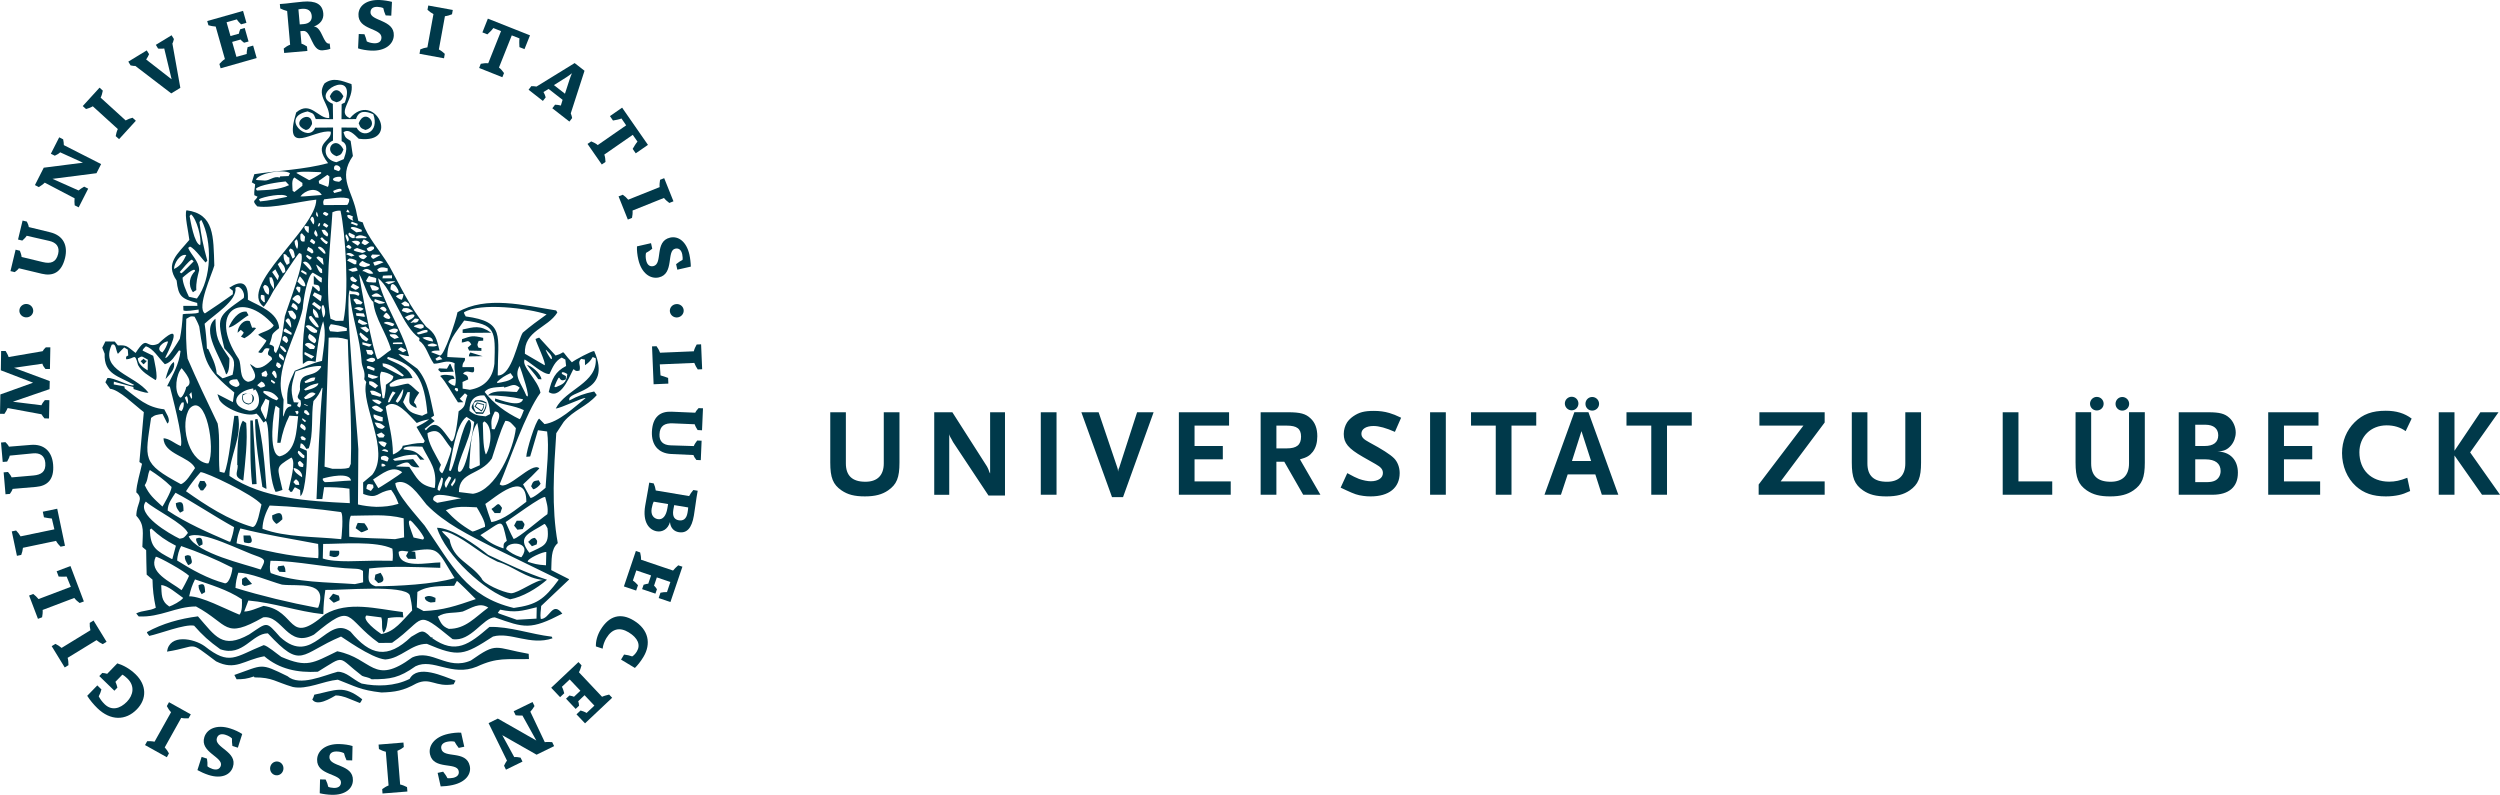 <?xml version="1.0" encoding="UTF-8" standalone="no"?>
<svg
   width="212.766pt"
   height="67.645pt"
   viewBox="0 0 212.766 67.645"
   version="1.1"
   id="svg80"
   xmlns="http://www.w3.org/2000/svg"
   xmlns:svg="http://www.w3.org/2000/svg">
  <defs
     id="defs20" />
  <path
     fill-rule="nonzero"
     fill="#00394a"
     fill-opacity="1"
     d="m 50.57,29.874 c -0.238,0 -1.668,0.762 -1.898,0.961 -1.125,-1.211 -0.355,-0.852 -1.391,-0.578 -0.465,-0.512 -0.93,-1.023 -1.395,-1.523 -0.109,0.031 -0.215,0.074 -0.312,0.117 0.039,0.262 0.938,2.094 0.777,2.234 -0.566,-0.328 -1.125,-0.652 -1.68,-0.98 -0.09,-1.98 1.934,-2.168 2.762,-3.508 -0.039,-0.062 -0.07,-0.121 -0.102,-0.176 -2.742,-0.434 -5.949,-1.285 -8.398,0.156 -0.113,0.652 -1.125,3.68 -1.477,3.68 -0.254,-0.098 -0.508,-0.195 -0.754,-0.281 0.055,-0.168 0.551,-0.137 0.703,-0.145 -0.266,-1.066 -0.328,-1.426 -1.145,-2.035 -1.348,-1.602 -2.148,-3.379 -3.121,-5.141 -0.746,-1.266 -1.91,-2.504 -2.266,-3.727 -0.129,-0.043 -0.254,-0.086 -0.375,-0.121 -0.047,-0.195 -0.09,-0.379 -0.129,-0.566 -0.336,-2 -1.672,-3.047 -0.336,-4.965 -0.07,-0.434 -0.133,-0.859 -0.191,-1.285 -0.477,-0.293 -0.445,-0.273 -0.609,-0.73 0.438,-0.348 0.922,0.184 1.297,0.547 3.676,0.488 1.285,-4.172 -0.75,-1.746 -1.164,-0.5 0.375,-1.566 0.133,-2.906 -0.871,-0.293 -1.559,-0.609 -2.297,-0.055 -0.719,1.109 0.477,1.754 0.402,2.941 -0.93,0.086 -1.59,-1.523 -2.812,-0.469 -1.164,3.867 1.527,1.383 2.945,1.633 0.113,0.875 -1.609,0.906 -0.23,2.68 -2.066,0.555 -4.223,0.621 -6.277,0.938 -0.07,0.227 -0.145,0.457 -0.215,0.695 0.09,0.055 0.184,0.109 0.285,0.164 -0.012,0.262 -0.102,0.566 -0.07,0.93 l 0.273,0.125 c -0.184,0.406 -0.539,0.273 -0.023,0.828 1.32,0.199 3.555,-0.422 5.023,-0.574 0,2.48 -6.73,7.438 -4.473,9.117 0.422,-0.5 0.738,-1.23 0.863,-1.406 0.219,-0.312 1.879,-2.875 2.152,-3.168 0.059,0.02 0.121,0.043 0.191,0.074 0.273,0.883 -1.062,4.137 -1.41,5.316 -0.16,1.023 -0.211,2.168 -0.754,3.125 -0.434,-0.309 0.184,-0.531 -0.559,-0.742 0.406,-0.957 -0.051,-0.684 0.828,-1.383 -0.078,-1.359 -1.789,-1.926 -2.66,-2.418 0.07,-1.559 -0.598,-1.676 -1.59,-1.012 0.102,0.078 0.203,0.164 0.312,0.25 v 0.297 c -0.777,0.555 -1.617,1.141 -2.379,1.633 -0.734,-0.48 0.629,-3.41 0.801,-4.074 -0.082,-2.484 0.012,-4.391 -2.367,-4.707 -0.191,0.371 0.18,1.906 0.242,2.52 -1.004,1.215 -2.094,1.992 -1.082,3.461 0.141,1.371 0.434,1.555 1.75,1.906 0,0.078 0.012,0.164 0.019,0.25 h -1.203 c 0,0.121 0,0.25 0.012,0.383 0.219,0.121 0.949,-0.035 1.293,-0.07 0,0.078 0,0.168 0.012,0.254 -0.277,0.145 -1.023,0.066 -1.359,0.145 -0.039,0.707 -0.109,1.391 -0.25,2.09 -0.164,0.27 -1.074,1.797 -1.246,1.609 0.801,-1.609 1.324,-2.992 -0.59,-1.188 -1.121,0.5 -0.859,-0.883 -1.93,0.785 -0.77,-0.598 -0.738,-0.676 -1.508,-0.641 -0.09,-0.109 -0.184,-0.219 -0.266,-0.328 -0.273,-0.012 -0.535,-0.012 -0.797,-0.012 -0.094,0.176 -0.184,0.352 -0.266,0.535 0.062,0.16 0.133,0.336 0.203,0.512 -0.07,1.773 1.184,1.883 2.512,2.656 -0.223,0.238 -1.754,-0.664 -2.277,-0.59 -0.062,0.121 -0.121,0.242 -0.172,0.363 l 0.395,0.555 c 0.777,0.066 2.094,1.395 2.875,1.984 -0.133,1.414 -0.254,2.832 -0.375,4.246 0.07,0.043 0.141,0.098 0.223,0.152 -0.125,0.641 -0.488,1.785 -0.488,2.43 0.668,0.598 0.031,0.867 0,1.992 0.738,0.793 0.539,1.438 0.516,2.656 0.105,0.09 0.215,0.176 0.324,0.273 0.012,0.684 0.019,1.383 0.043,2.082 0.16,0.141 0.324,0.281 0.496,0.426 0.019,0.859 0.09,1.477 0.281,2.395 -0.555,0.293 -1.082,0.195 -1.668,0.48 l 0.211,0.258 c 1.855,0.098 3.168,-0.848 4.879,-0.848 2.824,1.516 2.336,2.844 5.719,0.926 1.629,-0.23 2.066,2.676 4.32,1.469 3.434,-2.863 2.562,-1.402 5.52,0.711 0.375,-0.012 0.75,-0.012 1.125,-0.012 2.941,-2.066 1.891,-2.973 5.148,-0.316 1.551,0.262 2.625,-1.852 3.594,-1.852 2.531,0.906 3.035,1.09 5.75,-0.316 -0.859,-1.109 -1.055,0.457 -1.832,0.457 -0.078,-0.434 0.023,-0.75 0.031,-1.109 0.789,-0.75 1.578,-1.504 2.367,-2.242 v -0.043 c -0.504,-0.262 -1.012,-0.516 -1.508,-0.766 0.043,-0.848 -0.051,-1.777 0.555,-2.297 -0.555,-3.027 -0.332,-6.328 -0.129,-9.355 0.211,-0.328 0.426,-0.656 0.637,-0.969 0.852,-1.016 1.934,-1.277 2.812,-2.277 l -0.223,-0.305 c -0.879,0.184 -1.363,0.367 -2.105,0.762 -0.344,-0.871 3.734,-0.531 2.105,-4.207 m -28.066,-4.723 0.043,0.559 c -0.031,0 -0.059,0 -0.09,0.012 -0.332,-0.289 -0.27,-0.34 -0.246,-0.617 0.125,-0.016 0.125,-0.016 0.293,0.047 m 0.355,-0.066 c -0.344,-0.137 -0.387,-0.473 -0.469,-0.676 0.047,-0.066 0.098,-0.117 0.141,-0.168 0.57,0.117 0.328,0.844 0.328,0.844 m 0.281,-1.477 c 0.16,0.348 0.199,0.438 0.18,1.008 -0.348,-0.492 -0.355,-0.535 -0.387,-1.008 z m 0.297,-0.688 c 0.094,0.176 0.199,0.371 0.309,0.57 -0.094,0.348 -0.094,0.348 -0.125,0.332 -0.168,-0.234 -0.312,-0.453 -0.457,-0.668 z m 0.422,-0.645 c 0.176,0.199 0.449,0.391 0.418,0.871 -0.07,0.031 -0.141,0.078 -0.199,0.125 -0.148,-0.262 -0.293,-0.531 -0.434,-0.781 0.07,-0.074 0.141,-0.152 0.215,-0.215 m 0.773,-0.344 c 0,0.156 0,0.309 0.016,0.465 -0.078,0.043 -0.156,0.098 -0.234,0.156 -0.316,-0.523 -0.25,-0.496 -0.277,-0.93 0.328,0 0.223,0.234 0.496,0.309 m 0.469,-0.082 c -0.059,0.062 -0.133,0.156 -0.203,0.156 l -0.305,-0.695 c 0.031,-0.062 0.062,-0.105 0.102,-0.156 0.289,0.051 0.332,0.219 0.406,0.695 m 0.168,-0.688 c -0.16,-0.285 -0.184,-0.406 -0.191,-0.633 0.047,-0.055 0.098,-0.109 0.16,-0.164 0.211,0.152 0.121,0.895 0.031,0.797 m 17.105,30.996 c 0.059,-0.098 0.129,-0.184 0.199,-0.27 1.277,0.27 1.773,0.129 3.109,-0.207 -0.012,0.316 -0.019,0.641 -0.019,0.969 l -1.68,0.098 c -1.559,-0.543 -1.559,-0.543 -1.609,-0.59 m -6.234,-7.426 c -0.551,-0.699 -2.492,-2.77 -2.492,-3.617 1.043,-0.492 1.984,1.023 2.652,1.828 1.578,1.625 3.645,2.605 5.668,3.648 5.504,2.68 5.504,2.68 5.586,2.746 -1.262,1.711 -1.898,2.137 -3.824,2.406 -4.059,-0.98 -5.223,-3.582 -7.59,-7.012 m 5.988,-10.59 c 0.57,0.309 1.633,0.363 2.461,0.766 -0.082,0.184 -0.211,0.617 -0.355,0.773 -1.141,-0.547 -2.246,-1.34 -2.984,-2.32 0.324,-0.449 1.121,-0.387 1.652,-0.445 0,0.02 0,0.039 0.008,0.074 0.66,-0.145 0.809,-0.422 1.324,0.008 l -0.242,0.363 c -0.746,0 -1.961,-0.242 -2.461,0.293 1.035,0.012 1.875,0.09 2.988,0.328 -0.23,0.762 -1.965,0.043 -2.379,-0.066 -0.012,0.078 -0.012,0.152 -0.012,0.227 m 2.098,-2.992 c 0.102,0.238 1.043,3.027 0.574,2.527 -0.445,-1.094 -1.09,-1.625 -0.574,-2.527 m -1.883,1.449 c -0.023,-0.031 -0.039,-0.055 -0.051,-0.078 0.406,-0.383 0.648,-0.523 1.164,-0.766 0.07,0.113 0.152,0.219 0.234,0.328 -0.191,0.348 -1.016,0.461 -1.348,0.516 M 27.941,19.191 c -0.043,0.074 -0.082,0.152 -0.152,0.188 -0.102,-0.078 -0.203,-0.145 -0.305,-0.207 0.031,-0.07 0.062,-0.133 0.102,-0.188 0.102,0.012 0.195,0.066 0.355,0.207 m -0.012,-0.902 c -0.059,0.031 -0.109,0.062 -0.164,0.098 l -0.27,-0.164 v -0.086 c 0.172,-0.145 0.121,-0.145 0.445,0.043 -0.012,0.031 -0.012,0.062 -0.012,0.109 m -1.883,3.516 c 0.019,-0.043 0.051,-0.086 0.082,-0.117 0.129,0.062 0.262,0.141 0.395,0.219 0,0.105 -0.094,0.184 -0.191,0.184 -0.133,-0.098 -0.266,-0.242 -0.285,-0.285 m 0.492,1.117 c -0.047,0.012 -0.102,0.043 -0.141,0.07 -0.203,-0.219 -0.406,-0.441 -0.613,-0.645 0.246,-0.262 0.641,0.152 0.754,0.574 m -0.41,-1.617 c 0,-0.066 0,-0.066 0.102,-0.293 0.148,0.086 0.465,0.152 0.434,0.488 -0.039,0.023 -0.082,0.043 -0.113,0.078 -0.141,-0.102 -0.281,-0.188 -0.422,-0.273 m 1.266,2.352 c -0.012,0.121 -0.019,0.238 -0.019,0.359 -0.012,0 -0.023,0.012 -0.035,0.023 -0.344,-0.195 -0.473,-0.457 -0.637,-0.566 v 0.73 c 0.254,0.074 0.547,-0.035 0.516,0.52 -0.027,0.023 -0.059,0.047 -0.09,0.078 l -0.523,-0.469 c -0.59,2.047 -0.934,4.434 -0.832,6.645 0.465,-0.348 0.465,-0.293 1.086,-0.188 0.16,-1.176 0.27,-2.438 0.637,-3.449 0.301,0.98 0.039,2.266 -0.094,3.375 -0.973,0.23 -1.516,0.523 -2.316,0.84 -0.445,0.957 -0.711,1.426 -0.637,2.797 0.109,0.023 0.219,0.055 0.332,0.09 V 34.574 c -0.445,0.051 -0.516,0.434 -0.656,0.855 h -0.031 c -0.031,0 0.051,-1.305 0.039,-1.426 -0.973,-2.285 1.188,-5.574 1.629,-7.73 0.043,-0.699 0.367,-2.777 0.852,-3.07 0.254,0.148 0.516,0.301 0.781,0.453 m -3.797,14.031 h 0.27 c 0.184,-0.926 0.367,-1.516 0.762,-2.312 0.246,0.016 0.488,0.023 0.742,0.047 -0.145,1.195 -0.145,3.07 -1.57,3.418 -1.043,-0.188 -0.516,-3.973 -0.336,-4.312 0.102,0.066 0.203,0.141 0.316,0.219 0,0.926 -0.133,1.906 -0.184,2.941 m 0.09,-3.781 c -0.039,0.066 -0.102,0.141 -0.152,0.164 -0.496,-0.176 -0.797,-0.402 -1.121,-0.645 0,-0.055 0,-0.105 0.012,-0.164 0.465,0.031 0.867,0.109 1.262,0.645 m -0.375,-1.25 c -0.09,-0.07 -0.172,-0.133 -0.25,-0.188 0,-0.055 0,-0.109 0.008,-0.152 0.043,0.023 0.273,0.098 0.355,0.27 -0.039,0.023 -0.082,0.047 -0.113,0.07 m -1.77,0.398 0.031,0.188 c 0.051,-0.043 0.098,-0.074 0.148,-0.109 0.48,0.566 0.5,1.82 -0.504,1.82 -1.832,-0.414 -1.195,-1.668 0.324,-1.898 m -1.449,-0.117 c -0.676,-0.176 -0.91,-0.664 0.082,-0.664 0.152,0.281 0.406,0.531 -0.082,0.664 m 1.801,-0.164 c 0.113,-0.109 0.238,-0.203 0.355,-0.305 0.152,0.102 0.215,0.055 0.324,0.379 -0.141,0.109 -0.312,0.121 -0.395,0.145 -0.262,-0.176 -0.262,-0.176 -0.285,-0.219 m 0.367,-1.023 c 0.121,-0.078 0.242,-0.152 0.375,-0.219 0.082,0.152 0.082,0.152 0.133,0.348 -0.043,0.055 -0.074,0.121 -0.105,0.188 h -0.039 c -0.109,-0.023 -0.223,-0.047 -0.332,-0.055 z m 0.336,2.18 c 0.098,0.055 0.211,0.109 0.324,0.16 0,0.023 -0.215,1.711 -0.336,1.582 -0.535,-1.125 -0.516,-0.676 0.012,-1.742 m 4.492,-1.32 c 0,0.371 -0.82,0.559 -1.094,0.621 l -0.121,-0.098 c 0.445,-0.328 0.625,-0.391 1.215,-0.523 m -0.344,-0.219 c -0.172,0.043 -0.68,0.23 -0.77,0.195 -0.019,-0.039 -0.043,-0.086 -0.062,-0.117 0.355,-0.184 0.465,-0.371 0.922,-0.34 z m 0.113,1.113 c -0.215,0.262 -0.609,0.457 -0.895,0.457 l -0.09,-0.129 c 0.293,-0.23 0.566,-0.633 0.984,-0.328 m -0.961,0.883 c 0.078,0.012 0.16,0.043 0.332,0.16 -0.023,0 -0.043,0 -0.051,0.012 l -0.305,-0.129 c 0,-0.023 0.012,-0.031 0.023,-0.043 m 0.453,0.863 c -0.051,0.051 -0.094,0.086 -0.152,0.086 -0.113,-0.078 -0.215,-0.145 -0.312,-0.207 v -0.176 c 0.211,-0.152 0.293,0.043 0.465,0.297 m -0.293,0.574 c -0.043,0.031 -0.082,0.066 -0.113,0.098 -0.082,-0.066 -0.152,-0.133 -0.223,-0.195 0,-0.055 0,-0.098 0.012,-0.145 0.102,0.078 0.211,0.152 0.324,0.242 m -0.418,0.227 c 0.59,0.254 0.316,0.613 0.285,0.578 -0.363,-0.25 -0.484,-0.285 -0.285,-0.578 m 0.387,1.273 c -0.019,0.047 -0.043,0.102 -0.062,0.156 -0.102,-0.023 -0.203,-0.043 -0.293,-0.055 -0.039,-0.09 -0.07,-0.164 -0.102,-0.238 0.172,-0.121 0.246,-0.055 0.457,0.137 m -0.496,-2.668 c -0.019,0 -0.039,0 -0.062,0.012 -0.059,-0.043 -0.121,-0.086 -0.172,-0.121 0,-0.172 0.062,-0.172 0.121,-0.293 -0.141,-0.008 -0.281,-0.02 -0.414,-0.02 -0.344,-1.133 -0.152,-1.57 0.141,-2.625 0.691,-0.23 1.348,-0.469 2.141,-0.469 0.016,0.02 0.039,0.055 0.055,0.086 -0.676,1.098 -1.941,0.176 -1.809,1.93 -0.09,0.5 -0.422,0.609 0.051,0.926 0.012,0.184 0.082,0.324 -0.051,0.574 m -0.16,0.305 0.027,0.184 c -0.051,0.047 -0.09,0.09 -0.129,0.145 -0.062,-0.098 -0.113,-0.195 -0.16,-0.293 z m 0.527,3.793 c 0,0.055 0,0.117 0.008,0.184 -0.051,0.047 -0.051,0.047 -0.113,0.047 -0.262,-0.133 -0.344,-0.297 -0.453,-0.449 0.008,-0.066 0.019,-0.117 0.031,-0.176 0.25,0.059 0.25,0.23 0.527,0.395 m -0.074,0.75 -0.031,0.238 c -0.051,-0.008 -0.102,-0.008 -0.152,-0.008 -0.293,-0.043 -0.23,-0.219 -0.301,-0.352 0.191,-0.258 0.191,-0.16 0.484,0.121 m -0.113,1.113 c -0.332,-0.207 -0.727,-0.469 -0.727,-0.785 0.266,0 0.777,0.316 0.727,0.785 m -0.242,0.652 c -0.098,-0.012 -0.199,-0.012 -0.301,-0.012 -0.07,-0.074 -0.141,-0.152 -0.203,-0.227 0.051,-0.09 0.145,-0.195 0.223,-0.25 0.152,0.141 0.254,0.148 0.281,0.488 m -7.73,-1.84 c -0.043,0 -0.082,0 -0.125,0.008 -1.668,-0.293 -2.324,-3.484 -1.465,-4.691 1.395,-1.395 2.207,3.477 1.59,4.684 m -1.48,-5.535 c -0.047,-0.109 -0.098,-0.215 -0.148,-0.316 0.051,-0.074 0.109,-0.141 0.172,-0.207 0.019,0.055 0.141,0.699 -0.023,0.523 m -0.336,0.449 c -0.066,-0.176 -0.137,-0.34 -0.199,-0.504 0.133,-0.121 0.133,-0.121 0.172,-0.121 0.133,0.145 0.141,0.742 0.027,0.625 m 6.328,8.594 c -0.117,0.359 -0.332,1.914 -0.758,1.914 -2.023,-0.574 -4.02,-1.875 -5.668,-3.047 0.395,-0.602 0.777,-1.102 1.246,-1.625 0.453,0 4.449,1.883 5.18,2.758 m -7.316,-1.004 c 1.609,0.852 3.25,1.973 4.98,2.93 -0.043,0.395 -0.16,0.809 -0.312,1.23 -0.031,0 -0.062,0 -0.082,0.012 -1.883,-0.816 -3.625,-1.57 -5.254,-2.656 0,-0.609 0.395,-1.09 0.668,-1.516 m -1.113,1.176 c -0.75,-0.688 -1.113,-0.988 -1.508,-1.816 0.312,-0.469 0.211,-0.852 0.434,-1.297 0.672,0.438 1.207,0.816 1.852,1.445 0,0.371 -0.766,1.668 -0.777,1.668 m 2.234,2.539 c 1.086,-0.578 4.496,1.262 5.977,1.742 0.645,0.262 0.473,0.414 0.16,1.066 h -0.059 c -1.199,-0.422 -5.398,-1.348 -6.078,-2.809 m 3.719,2.668 c 0,0.273 -0.234,1.328 -0.629,1.328 -1.449,-0.379 -2.887,-1.188 -4.07,-1.938 0,-0.391 0.172,-0.961 0.336,-1.234 1.496,0.516 2.82,1.059 4.363,1.844 m 7.305,3.391 c -0.039,0 -0.07,0.008 -0.102,0.019 -2.336,-0.438 -4.746,-1.016 -6.941,-1.691 0.019,-0.477 0.109,-0.891 0.242,-1.293 1,0 2.652,0.719 3.715,1.012 1.379,0.176 3.957,-0.402 3.086,1.953 m -4.039,-2.934 c -0.141,-0.305 -0.047,-0.828 -0.027,-1.047 2.379,0 4.785,0.613 7.285,0.68 0.184,0.019 0.355,0.019 0.59,0.184 0,0.316 0,0.641 0.012,0.969 -0.234,0.043 -0.469,0.098 -0.699,0.152 -2.352,-0.172 -5,-0.121 -7.16,-0.938 m 4.031,-2.48 c 0.008,0.348 0.051,0.746 0.008,1.215 -0.031,-0.008 -0.059,-0.008 -0.09,-0.008 -2.457,-0.152 -4.523,-0.652 -6.863,-1.262 0.062,-0.535 0.164,-0.852 0.324,-1.266 2.207,0.559 4.352,0.883 6.621,1.32 m -4.738,-1.289 c 0,-0.66 0.293,-1.445 0.609,-1.98 1.934,0.074 4.066,0.273 6.062,0.555 0.262,0.141 0.051,2.332 0.031,2.309 -2.199,-0.23 -4.738,-0.141 -6.703,-0.883 m 11.055,1.691 c 0.047,0.305 0.059,0.672 0.019,1.031 -0.477,-0.012 -0.941,-0.012 -1.406,-0.012 -1.285,0 -3.453,0.199 -4.535,-0.184 l 0.031,-1.238 c 1.547,0 4.504,-0.273 5.891,0.402 m 5.293,2.504 c -1.754,0.535 -4.969,0.695 -6.73,0.695 -0.801,-0.262 -0.559,-0.793 -0.539,-1.512 1.965,-0.23 4.02,-0.121 6.055,-0.055 v -0.461 c -1.031,0 -3.543,0.613 -3.543,-0.902 0.223,-0.152 0.508,-0.055 0.828,-0.019 -0.07,0.117 -0.141,0.238 -0.199,0.371 0.051,0.074 0.109,0.152 0.172,0.238 0.223,0 0.445,0 0.668,0.012 l -0.062,-0.602 c -0.121,-0.019 -0.234,-0.043 -0.344,-0.055 2.461,-0.391 2.156,-0.164 3.695,2.289 m -2.684,-3.277 -0.805,-0.176 c -0.195,-0.582 -0.59,-1.426 -0.289,-1.449 0.125,-0.008 1.062,1.113 1.188,1.504 -0.035,0.031 -0.062,0.074 -0.094,0.121 m -6.145,-2.027 c 1.488,0 2.957,-0.176 4.496,0.219 0.012,0.531 0.019,1.074 0.039,1.621 -0.262,0.043 -0.523,0.098 -0.777,0.152 -1.328,-0.086 -2.633,-0.055 -3.891,-0.207 0,-0.562 -0.059,-1.445 0.133,-1.785 m 1.812,-9.188 v -0.074 c 0.383,-0.199 0.383,-0.137 0.914,0.227 v 0.078 l -0.172,0.137 c -0.414,-0.074 -0.559,-0.199 -0.742,-0.367 m 0.141,0.555 c 0.25,0.074 0.5,0.164 0.77,0.254 -0.016,0.105 -0.016,0.23 -0.016,0.348 -0.066,-0.016 -0.137,-0.016 -0.207,-0.016 -0.379,-0.059 -0.656,-0.312 -0.547,-0.586 m -0.156,-1.242 c 0.332,0 0.441,-0.082 0.824,0.207 -0.082,0.07 -0.145,0.137 -0.207,0.199 -0.316,-0.129 -0.523,-0.27 -0.617,-0.406 m -0.019,-0.438 -0.145,-0.312 c 0.305,-0.098 0.551,0.086 0.93,0.273 v 0.195 c -0.039,0 -0.078,0.016 -0.113,0.027 -0.23,-0.066 -0.449,-0.133 -0.672,-0.184 m -0.207,-0.863 c -0.016,-0.098 -0.016,-0.18 -0.016,-0.262 0.285,-0.047 0.48,0.113 0.77,0.375 -0.09,0.062 -0.164,0.145 -0.242,0.227 -0.18,-0.113 -0.348,-0.227 -0.512,-0.34 m -0.106,-0.629 c 0,-0.098 0,-0.195 0.016,-0.277 0.285,0.082 0.566,0.164 0.863,0.25 -0.156,0.141 -0.414,0.168 -0.516,0.184 -0.133,-0.059 -0.246,-0.117 -0.363,-0.156 m -0.074,-0.742 c -0.125,-0.418 0.465,-0.078 0.625,-0.012 0,0.043 0.012,0.25 -0.07,0.207 -0.191,-0.062 -0.375,-0.129 -0.555,-0.195 m -0.086,-0.719 c 0.176,-0.07 0.465,-0.316 0.758,-0.086 v 0.152 l -0.191,0.121 c -0.238,-0.012 -0.48,-0.055 -0.566,-0.188 m -0.012,-0.852 c 0.172,0 0.34,0.012 0.512,0.023 0.039,0.082 0.082,0.16 0.125,0.254 -0.055,0.043 -0.105,0.102 -0.16,0.16 l -0.352,-0.07 c -0.039,-0.125 -0.082,-0.25 -0.125,-0.367 m -0.309,-0.453 v -0.199 c 0.262,0.059 0.523,0.125 0.793,0.199 -0.113,0.125 -0.145,0.172 -0.258,0.172 -0.188,-0.062 -0.359,-0.121 -0.535,-0.172 m -0.262,-0.887 c 0.035,-0.051 0.062,-0.105 0.098,-0.141 0.23,0.176 0.457,0.371 0.688,0.566 -0.051,0.047 -0.098,0.102 -0.133,0.176 h -0.078 c -0.426,-0.176 -0.426,-0.371 -0.574,-0.602 m 0.617,-0.145 c -0.191,-0.137 -0.375,-0.277 -0.551,-0.402 l 0.477,-0.094 0.277,0.25 c 0,0.172 -0.133,0.234 -0.203,0.246 m -0.734,-0.848 c 0,-0.199 0.051,-0.168 0.105,-0.281 0.238,0.113 0.473,0.227 0.711,0.352 -0.145,0.156 -0.305,0.113 -0.449,0.129 -0.129,-0.07 -0.246,-0.141 -0.367,-0.199 m -0.129,-0.566 c -0.019,-0.078 -0.035,-0.156 -0.035,-0.223 0.207,0 0.434,0 0.66,0.023 0.039,0.078 0.074,0.16 0.113,0.266 -0.039,0 -0.074,0 -0.113,0.02 -0.211,-0.043 -0.418,-0.062 -0.625,-0.086 m -0.203,-0.648 c 0.273,-0.094 0.484,-0.168 0.812,0.055 -0.121,0.133 -0.191,0.148 -0.297,0.172 z m -0.059,-0.715 c 0.215,-0.23 0.484,0.012 0.789,0.227 -0.047,0.047 -0.09,0.098 -0.137,0.164 -0.137,-0.016 -0.27,-0.016 -0.395,-0.016 -0.094,-0.133 -0.184,-0.262 -0.258,-0.375 m 0.496,-2.188 c 0.324,0.449 0.758,2.094 1.203,2.363 0.133,1.43 1.105,2.605 1.512,4.086 -0.324,0.184 -0.945,0.766 -1.156,0.805 -0.336,-0.359 -1.469,-6.391 -1.559,-7.254 m 2.906,8.691 c 0,0.371 -0.355,0.516 -0.633,0.73 0,0.34 -0.047,0.734 -0.137,1.137 -0.031,0 -0.055,0.008 -0.074,0.02 -0.031,-0.012 -0.059,-0.02 -0.082,-0.031 -0.027,-0.52 -0.395,-1.914 -0.09,-2.242 0.375,0.062 0.598,0.117 1.016,0.387 m -0.891,-0.848 c -0.012,-0.086 -0.023,-0.172 -0.023,-0.25 0.73,0.066 1.176,0.48 1.812,1.023 -0.039,0.043 -0.082,0.09 -0.141,0.09 -0.559,-0.293 -1.102,-0.578 -1.648,-0.863 m 0.172,5.137 c -0.023,0.066 -0.156,0.164 -0.23,0.195 -0.504,-0.07 -0.438,-0.195 -0.645,-0.543 0.371,0.031 0.465,0.012 0.875,0.348 m -0.297,0.496 c 0.09,0.074 0.191,0.152 0.293,0.23 -0.039,0.062 -0.078,0.129 -0.121,0.203 h -0.383 c -0.07,-0.082 -0.133,-0.172 -0.191,-0.25 0.129,-0.062 0.262,-0.133 0.402,-0.184 m 0.449,0.902 c 0,0.066 -0.156,0.363 -0.203,0.34 -0.316,-0.133 -0.375,-0.273 -0.508,-0.449 0.297,-0.043 0.352,-0.074 0.711,0.109 m 0.129,0.676 c -0.012,0.023 -0.019,0.043 -0.031,0.078 h -0.07 c -0.148,-0.043 -0.305,-0.086 -0.457,-0.121 0.184,-0.117 0.316,-0.176 0.559,0.043 m 0.043,0.609 c -0.023,0.09 -0.082,0.316 -0.145,0.285 -0.172,-0.066 -0.344,-0.117 -0.508,-0.176 -0.008,-0.066 -0.008,-0.129 -0.008,-0.195 0.129,-0.145 0.477,-0.176 0.66,0.086 m -0.602,0.48 c 0.082,0 0.152,-0.035 0.324,0.109 v 0.055 c -0.082,0.055 -0.16,0.074 -0.219,0.074 -0.043,-0.012 -0.082,-0.02 -0.113,-0.02 0,-0.078 0,-0.156 0.008,-0.219 m 1.754,0.719 c -0.113,0.164 -2.016,1.371 -2.035,1.359 -0.152,-0.25 -0.305,-0.5 -0.445,-0.738 0.727,-0.438 1.621,-1.277 2.48,-0.621 m -2.48,1.066 c 0.008,0.078 0.019,0.152 0.039,0.23 -0.223,0.305 -0.223,0.305 -0.242,0.293 -0.121,-0.066 -0.242,-0.117 -0.363,-0.172 0.039,-0.473 0.109,-0.449 0.566,-0.352 m 1.539,0.438 c 0.285,0.383 0.414,0.621 0.629,1.188 -0.68,0.207 -1.227,0.25 -1.875,0.258 -0.578,-0.02 -1.113,-0.094 -1.578,-0.203 l 0.031,-4.715 c -0.094,-1.855 -1.207,-13.008 -0.719,-13.531 0.109,0.25 0.707,-0.023 0.816,0.352 -0.027,0.043 -0.059,0.086 -0.09,0.141 -0.332,-0.176 -0.445,-0.141 -0.738,-0.141 0.184,1.957 0.879,3.691 1.012,5.801 0.062,0.523 0.336,0.723 0.223,1.441 0.051,0.074 0.113,0.148 0.172,0.227 -0.516,1.949 2.094,5.848 0.508,7.898 -0.266,0.215 -0.527,0.434 -0.777,0.652 0,0.324 0,0.652 0.008,0.98 1.316,0.488 1.102,-0.172 2.379,-0.348 m -3.109,-19.926 c -0.035,-0.031 -0.238,0.055 -0.27,0.07 -0.098,-0.035 -0.379,-0.168 -0.457,-0.203 0.078,-0.086 0.34,-0.23 0.727,0.133 m -0.402,-0.574 c -0.066,-0.035 -0.316,-0.125 -0.316,-0.195 0.223,-0.195 0.164,-0.219 0.457,0.043 -0.031,0.055 -0.098,0.141 -0.141,0.152 m -3.809,8.098 c 0.207,-0.227 0.605,-0.062 0.852,0.207 -0.039,0.059 -0.066,0.133 -0.094,0.207 h -0.348 c -0.133,-0.121 -0.273,-0.223 -0.41,-0.328 z m 0.734,1.031 c 0,0.012 0,0.027 0.012,0.043 -0.07,0.047 -0.141,0.105 -0.199,0.172 l -0.602,-0.371 c -0.016,-0.125 -0.016,-0.125 0.031,-0.203 0.242,0.109 0.5,0.234 0.758,0.359 m 0.055,-1.102 c -0.434,-0.23 -0.688,-0.457 -0.422,-0.805 0.098,0.062 0.887,0.477 0.422,0.805 m -0.738,-1.449 c 0.242,-0.262 0.66,0.102 0.984,0.363 -0.016,0.055 -0.031,0.105 -0.031,0.172 -0.066,0 -0.133,0.02 -0.191,0.035 -0.422,-0.086 -0.57,-0.379 -0.762,-0.57 m 0.469,-0.879 c 0.191,0.203 1.023,1.242 0.41,0.914 -0.133,-0.094 -0.961,-0.914 -0.41,-0.914 m 0.367,0.125 c -0.254,-0.391 -0.238,-0.422 -0.211,-0.746 0.199,0.129 0.465,0.375 0.465,0.781 -0.086,-0.02 -0.176,-0.035 -0.254,-0.035 m -0.309,-1.129 c 0.059,-0.07 0.125,-0.141 0.191,-0.191 0.188,0.141 0.383,0.273 0.59,0.43 0,0.035 -0.094,0.242 -0.145,0.254 -0.223,-0.168 -0.434,-0.34 -0.637,-0.492 m 0.066,-0.75 c 0.047,-0.094 0.094,-0.18 0.152,-0.258 0.195,0.098 0.395,0.191 0.605,0.289 0.016,0.082 -0.062,0.492 -0.094,0.473 -0.227,-0.18 -0.453,-0.34 -0.664,-0.504 m 0.906,0.828 c 0.16,0.316 0.242,0.801 0,1.066 -0.012,-0.016 -0.019,-0.023 -0.019,-0.035 -0.019,-0.066 -0.293,-1.031 0.019,-1.031 m 0.637,1.629 c 0.445,0.07 0.852,0.113 1.367,0.34 -0.012,0.078 -0.012,0.152 -0.012,0.23 -0.262,0.02 -0.523,0.051 -0.777,0.086 -0.215,-0.023 -0.426,-0.043 -0.637,-0.055 -0.184,-0.352 -0.074,-0.359 0.059,-0.602 m 1.445,1.309 c 0.082,3.484 0.375,7.035 0.254,10.578 -0.051,0.105 -0.102,0.215 -0.141,0.324 -0.445,0.152 -1,0.078 -1.418,0.098 -0.234,-0.062 -0.453,-0.129 -0.676,-0.184 0.109,-3.66 0.23,-7.32 0.352,-10.98 0.602,-0.02 0.934,-0.043 1.629,0.164 m 0.75,-6.711 c -0.016,0.098 -0.031,0.195 -0.031,0.293 -0.055,0 -0.109,0 -0.164,0.012 -0.207,-0.109 -0.418,-0.219 -0.617,-0.328 0.055,-0.055 0.105,-0.109 0.176,-0.164 0.387,0 0.547,0.152 0.637,0.188 m 0.098,0.809 c -0.07,0.086 -0.371,0.125 -0.488,0.125 -0.047,-0.066 -0.293,-0.113 -0.324,-0.16 0.09,-0.062 0.508,-0.195 0.672,-0.195 z m -0.621,0.621 c 0.059,-0.031 0.121,-0.066 0.188,-0.086 0.125,0.105 0.254,0.215 0.387,0.336 -0.051,0.043 -0.102,0.098 -0.148,0.152 -0.266,-0.031 -0.5,-0.152 -0.426,-0.402 m 0.738,0.805 c -0.019,0.129 -0.281,0.242 -0.324,0.242 -0.141,-0.086 -0.281,-0.176 -0.406,-0.242 0.062,-0.105 0.125,-0.195 0.203,-0.285 0.164,0.09 0.348,0.18 0.527,0.285 m -2.93,16.609 c -0.188,-0.172 -0.18,-0.184 -0.16,-0.312 0.477,-0.141 2.27,-0.566 2.398,0.176 -0.738,0.02 -1.605,0.137 -2.238,0.137 m -0.738,-18.516 c 0.074,0 0.359,0.266 0.508,0.395 0,0.105 0,0.211 0.012,0.328 -0.031,-0.012 -0.066,-0.012 -0.086,-0.012 -0.195,0 -0.422,-0.676 -0.434,-0.711 m 0.031,-0.594 c 0.176,-0.188 0.227,-0.07 0.543,0.078 l 0.062,0.504 c -0.019,0 -0.031,0.012 -0.039,0.023 -0.531,-0.539 -0.531,-0.539 -0.566,-0.605 m 0.781,-0.352 c -0.043,0 -0.086,0 -0.129,0.012 -0.176,-0.164 -0.348,-0.328 -0.512,-0.488 0,-0.281 0.59,0.043 0.641,0.477 m -0.555,-2.312 h -0.062 c -0.019,-0.008 -0.043,-0.02 -0.051,-0.02 0.031,-0.086 0.062,-0.176 0.102,-0.262 0.145,0.012 0.121,0.117 0.012,0.281 m 0.102,1.027 c 0.043,-0.031 0.082,-0.066 0.141,-0.102 0.137,0.141 0.234,0.266 0.508,0.406 -0.031,0.059 -0.066,0.117 -0.086,0.176 h -0.078 c -0.277,-0.207 -0.367,-0.301 -0.484,-0.48 m 0.109,-0.723 h 0.281 c 0.137,0.164 0.414,0.328 0.195,0.57 -0.367,-0.195 -0.355,-0.305 -0.477,-0.57 m 0.922,-1.5 c 0.242,-0.09 0.344,-0.152 0.688,-0.133 0.426,1.953 0.746,6.875 0.25,9.367 -0.219,0 -0.434,0 -0.645,0.012 -0.152,-0.066 -0.305,-0.129 -0.457,-0.184 -0.492,-2.672 0.012,-6.383 0.164,-9.062 m 1.172,1.863 c 0.113,0.117 0.375,0.5 0.102,0.641 -0.09,-0.293 -0.242,-0.488 -0.102,-0.641 m 0.25,-0.133 c 0.148,0.078 0.316,0.152 0.48,0.227 -0.012,0.074 -0.012,0.148 -0.012,0.238 -0.055,0 -0.109,0 -0.152,0.016 -0.16,-0.035 -0.512,-0.273 -0.316,-0.48 m 0.938,0.891 c -0.074,0.062 -0.129,0.145 -0.191,0.223 -0.191,-0.129 -0.363,-0.238 -0.539,-0.348 0.191,-0.094 0.641,-0.152 0.73,0.125 m 0.492,0.691 c -0.133,0.098 -0.133,0.098 -0.312,0.148 -0.504,-0.133 -1.09,-0.191 -0.441,-0.422 0.309,0.117 0.496,0.176 0.754,0.273 m 0.094,0.453 c -0.113,0.102 -0.223,0.23 -0.324,0.23 -0.273,-0.066 -0.316,-0.16 -0.406,-0.293 0.305,-0.086 0.438,-0.25 0.73,0.062 m 0.242,0.648 c -0.016,0.031 -0.016,0.074 -0.016,0.121 l -0.422,0.137 c -0.629,-0.105 -0.574,-0.246 -0.203,-0.535 0.188,0.094 0.285,0.199 0.641,0.277 m 0.277,0.77 c 0.039,0.055 -0.188,0.051 -0.266,0.051 -0.297,-0.043 -0.586,-0.328 -0.688,-0.191 0.281,-0.379 0.699,-0.215 0.953,0.141 m 0.273,0.457 c -0.012,0.098 -0.027,0.215 -0.027,0.328 -0.062,0 -0.129,0 -0.195,0.012 -0.383,-0.055 -0.477,0.035 -0.66,-0.133 0.074,-0.156 0.168,-0.301 0.262,-0.441 0.195,0.156 0.41,0.074 0.621,0.234 m 0.203,0.781 v 0.117 c -0.156,0.176 -0.367,0.125 -0.559,0.102 l -0.191,-0.41 c 0.223,-0.082 0.492,0.035 0.75,0.191 m 0.289,0.781 -0.797,-0.016 -0.105,-0.109 c 0.402,-0.242 0.469,-0.27 0.902,0.125 m 0.254,0.473 c -0.109,0.117 -0.449,0.117 -0.523,0.117 l -0.402,-0.195 c 0.012,-0.078 0.031,-0.145 0.043,-0.211 0.281,0.098 0.578,0.195 0.883,0.289 m 0.133,0.637 c -0.027,0.031 -0.062,0.082 -0.09,0.129 h -0.133 c -0.125,-0.082 -0.242,-0.164 -0.352,-0.246 0.121,-0.191 0.41,-0.258 0.574,0.117 m 0.32,0.672 -0.121,0.102 c -0.293,-0.035 -0.375,-0.113 -0.492,-0.242 0.066,-0.086 0.18,-0.293 0.293,-0.293 0.066,0.074 0.25,0.207 0.32,0.434 m 0.344,0.523 c -0.047,0.047 -0.094,0.113 -0.121,0.18 h -0.105 c -0.242,-0.098 -0.465,-0.18 -0.691,-0.258 0.18,-0.195 0.586,-0.082 0.918,0.078 m 0.273,0.457 c 0,0.039 0,0.082 0.016,0.121 -0.074,0.078 -0.152,0.188 -0.262,0.188 -0.305,-0.039 -0.441,-0.051 -0.516,-0.227 0.238,-0.082 0.414,-0.246 0.762,-0.082 m 0.102,0.703 c -0.125,0.031 -0.246,0.066 -0.367,0.113 -0.199,-0.129 -0.457,-0.242 -0.395,-0.391 0.441,0 0.477,-0.082 0.762,0.277 m 0.27,0.406 0.043,0.145 h -0.828 c 0,-0.047 0.016,-0.098 0.031,-0.125 0.25,-0.02 0.504,-0.02 0.754,-0.02 m 0.355,0.66 c -0.023,0.07 -0.023,0.07 -0.277,0.188 -0.156,-0.09 -0.305,-0.188 -0.434,-0.258 0.082,-0.066 0.172,-0.133 0.258,-0.18 0.148,0.066 0.297,0.164 0.453,0.25 m 1.797,5.375 c -0.152,0.07 -0.309,0.133 -0.445,0.211 -0.945,-0.23 -1.125,-0.309 -1.621,-1.168 0.121,-0.285 0.242,-0.566 0.375,-0.84 0.059,-0.012 0.129,-0.012 0.199,-0.012 -0.019,0.828 -0.27,1.004 0.57,1.363 0.019,-0.262 -0.141,-0.383 -0.215,-0.457 0.055,-0.348 0.285,-0.598 0.445,-0.852 -0.414,-0.312 -0.535,-0.543 -0.941,-0.77 -0.426,0.02 -1.301,0.371 -1.566,0.227 -0.012,-0.066 -0.012,-0.133 -0.012,-0.188 0.648,-0.523 1.125,-0.453 1.953,-0.512 -0.414,-1.012 -1.324,-1.207 -2.145,-1.633 -0.008,-0.055 -0.008,-0.055 0.039,-0.172 2.469,0.664 3.117,2.055 3.363,4.801 m -2.957,-1.852 c 0.07,0 0.121,0.035 0.254,0.109 -0.227,0.242 -0.344,0.5 -0.508,0.797 -0.027,0 -0.062,0 -0.094,0.012 h -0.059 c 0.102,-0.359 0.234,-0.645 0.406,-0.918 m 0.871,-0.184 c 0.008,0 0.019,0 0.039,0.012 0,0.348 -0.18,0.914 -0.504,1.133 -0.051,-0.043 -0.102,-0.09 -0.145,-0.133 z m 2.246,2.551 c -0.414,0.324 -0.738,0.465 -1.082,0.648 0.23,0.395 0.465,0.797 0.707,1.203 -0.039,0.051 -0.078,0.105 -0.109,0.172 -0.812,-0.02 -1.168,0.141 -1.773,0.23 0,0.293 -0.574,0.664 -0.832,0.738 0,-1.461 -0.402,-2.746 -0.613,-4.062 0.777,-0.84 2.043,0.773 2.641,1.383 0.375,-0.16 0.617,-0.238 1.062,-0.312 m 0.477,5.836 h -0.094 c -1.242,-0.25 -1.395,-0.797 -2.082,-1.789 l -1.082,-0.031 c -0.012,-0.02 -0.019,-0.031 -0.031,-0.043 1.68,-0.773 0.648,0.199 1.984,0.109 -0.184,-0.242 -0.367,-0.469 -0.539,-0.695 -0.523,0.043 -1.051,0.086 -1.566,0.141 -0.051,-0.055 -0.102,-0.098 -0.156,-0.141 0.773,-0.242 1.047,-0.375 1.996,-0.375 l 0.332,0.426 c 0.113,-0.008 0.234,-0.008 0.355,-0.008 -0.797,-0.766 -0.848,-0.75 -1.77,-0.871 v -0.109 c 0.285,-0.23 1.121,-0.121 1.586,-0.121 0.66,1.328 1.277,1.852 1.066,3.508 m 5.848,5.141 c -0.027,-0.012 -0.047,-0.012 -0.066,-0.012 -0.863,-0.293 -1.277,-0.598 -1.906,-1.109 1.973,-1.207 1.773,-1.578 2.25,0.488 -0.293,0.207 -0.277,0.266 -0.277,0.633 m 1.531,0.75 h -0.082 c -0.547,-0.184 -0.871,-0.391 -1.223,-0.676 0,-0.727 2.297,-0.695 1.305,0.676 M 40.2,45.234 c -1.004,-0.59 -1.52,-1.035 -2.258,-1.809 0.859,-0.391 1.68,-0.285 2.633,-0.25 0.129,0.215 0.809,1.305 0.695,1.668 -0.301,0.086 -0.867,0.391 -1.07,0.391 m -2.996,-2.441 c -0.125,-0.109 -0.355,-0.168 -0.344,-0.324 0.031,-0.695 1.617,-0.168 2.395,-0.066 -0.828,0.148 -1.961,0.391 -2.051,0.391 m 1.516,-2.082 h 0.031 c 0.062,0.285 -0.09,0.418 -0.281,0.691 l -0.094,-0.164 c 0.109,-0.176 0.223,-0.352 0.344,-0.527 m -0.738,0.789 c -0.019,0 -0.031,0 -0.039,0.008 -0.273,-0.402 0.082,-0.695 0.262,-0.969 0.062,0.035 0.133,0.066 0.203,0.109 0,0.062 -0.355,0.688 -0.426,0.852 m -0.559,0.258 h -0.059 c -0.039,-0.031 -0.082,-0.051 -0.121,-0.074 0,-0.383 0.215,-0.73 0.324,-1.059 0.039,0.035 0.078,0.07 0.133,0.102 -0.023,0.379 -0.102,0.684 -0.277,1.031 m -1.039,-4.902 c 1.082,-0.531 1.164,0.266 2.035,1.32 0,0.352 -0.719,2.148 -0.801,2.102 -0.375,-0.273 -0.195,-0.457 -0.09,-0.719 -0.398,-0.762 -1.145,-1.895 -1.145,-2.703 m 3.32,-1.379 c 0.211,0.141 0.434,0.281 0.656,0.434 0,0 -0.668,4.586 -1.336,4.227 -0.434,-0.469 1.699,-3.898 0.883,-4.422 -0.609,0.543 -1.023,3.289 -1.543,4.359 -0.16,0 -0.117,-0.047 -0.148,-0.078 0.242,-1.156 0.555,-3.855 1.488,-4.52 m 0.918,0.52 c 0.254,1.078 0.168,2.488 0.215,3.594 -0.262,0.109 -0.516,0.219 -0.77,0.34 l -0.133,-0.109 c 0.094,-1.043 0.039,-3.016 0.688,-3.824 m -0.668,-1.035 c 0,-0.871 0.418,-1.359 1.258,-1.316 0.363,0.469 0.434,0.84 0.504,1.59 -0.129,0.066 -0.262,0.133 -0.383,0.195 -0.73,-0.074 -0.91,-0.094 -1.379,-0.469 m 1.258,0.895 c 0.746,0.402 0.613,2.027 0.16,2.797 h -0.039 c -0.254,-0.691 -0.203,-1.98 -0.242,-2.664 z m 0.898,-0.836 c 0.777,0 0.141,1.133 -0.019,1.512 h -0.121 c -0.039,-0.012 -0.082,-0.023 -0.121,-0.023 -0.07,-0.773 -0.031,-0.879 0.262,-1.488 m 1.793,1.414 c -0.184,1.766 -1.68,5.293 -3.652,5.586 -0.406,-0.055 -0.801,-0.105 -1.195,-0.148 0,-1.758 1.82,-1.406 2.805,-2.855 0.371,-1.109 0.656,-2.211 1.145,-3.203 0.422,0 0.535,0.23 0.898,0.621 m 0.891,6.266 c -0.879,0.648 -1.922,1.555 -2.977,1.73 -0.18,-0.523 -0.395,-1.113 -0.516,-1.547 0.84,-0.547 3.492,-2.953 3.492,-0.184 m 1.609,-0.395 c 0.102,0.434 0.273,0.871 0.184,1.449 -0.578,0.391 -2.441,2.023 -2.875,2.113 -0.285,-0.523 -0.477,-0.98 -0.68,-1.438 0.469,-0.293 3.148,-2.289 3.371,-2.125 m -1.355,4.734 c -1.133,-1.434 0.062,-1.652 1.277,-2.449 0.09,0 0.18,0.199 0.27,0.363 0.184,1.52 -0.414,1.512 -1.547,2.086 m 1.445,-0.062 -0.027,1.137 c -0.043,-0.016 -0.074,-0.016 -0.102,-0.016 -0.598,-0.031 -0.961,-0.129 -1.449,-0.293 -0.078,-0.258 1.34,-0.879 1.578,-0.828 m -9.23,5.5 c 0.641,-0.434 1.305,-0.262 2.117,-0.434 0.73,-0.285 1.418,-0.828 2.176,-0.336 -1.164,0.855 -1.926,1.812 -3.359,1.812 -0.598,-0.223 -0.699,-0.562 -0.934,-1.043 m -1.793,-0.793 c 0.016,-0.438 0.031,-0.875 0.051,-1.309 0.941,-0.578 1.996,-0.469 3.129,-0.523 0.07,-0.141 0.152,-0.281 0.234,-0.414 0.078,0 1.367,1.309 1.609,1.547 -1.723,0.59 -2.773,0.949 -4.445,1.016 -0.191,-0.109 -0.383,-0.219 -0.578,-0.316 m -14.688,0.359 c 0.113,-0.316 0.234,-0.633 0.355,-0.938 2.148,0.184 4.16,0.926 6.379,1.164 0.008,-0.707 0.07,-1.426 0.172,-2.066 1.438,0.039 6.758,-0.469 7.184,0.445 0.094,0.391 0.195,0.828 0.203,1.305 -0.867,0.883 -1.457,1.801 -2.621,2.004 -0.297,-0.191 -1.703,-1.207 -1.273,-1.578 l 1.273,0.164 c 0.141,0.457 -0.039,0.895 0.184,1.309 0.305,-0.273 0.316,-0.871 0.375,-1.254 0.422,-0.066 0.777,-0.098 1.316,-0.055 -0.023,-0.152 -0.043,-0.305 -0.051,-0.457 -2.258,-0.273 -4.625,-0.961 -6.609,0.184 -3.25,2.809 -2.371,-0.305 -5.242,-0.707 -0.547,0.184 -1.148,0.48 -1.645,0.48 m -4.684,-1.297 c 0.129,-0.586 0.262,-0.969 0.496,-1.438 1.285,0.445 2.734,0.859 3.988,1.688 0.019,0.328 0.051,1.047 -0.203,1.316 -1.203,-0.488 -3.219,-1.566 -4.281,-1.566 m -2.379,-0.949 c 0.539,0 1.348,0.73 1.871,1.09 -0.211,0.285 -0.898,0.633 -1.184,0.73 -0.719,-0.48 -0.637,-1.023 -0.688,-1.82 m -0.457,-2.418 c 0.246,0 2.48,1.254 2.828,1.625 -0.094,0.238 -0.609,1.23 -0.641,1.219 -0.93,-0.719 -2.855,-1.504 -2.188,-2.844 m -0.509,-2.297 c 0.043,-0.043 0.082,-0.078 0.121,-0.109 0.691,0.645 1.199,1.004 2.098,1.469 -0.102,0.371 -0.203,0.742 -0.301,1.125 -0.023,0 -0.031,0 -0.043,0.008 -1.367,-0.727 -1.82,-0.965 -1.875,-2.492 m -0.34,-2.398 c 0.777,0.699 3.199,1.844 3.582,2.668 -0.301,0.383 -0.324,0.438 -0.707,0.492 -0.852,-0.402 -3.746,-2.082 -2.875,-3.16 m 0.168,-12.078 c -0.008,0.914 -0.008,0.914 -0.027,0.906 -0.395,-0.242 -0.82,-0.582 -0.82,-1.023 0.414,-0.219 0.262,-0.199 0.848,0.117 m 1.238,-0.609 c -0.738,-0.336 0.266,-1.043 0.484,-0.926 -0.09,0.293 -0.242,0.664 -0.484,0.926 m 1.547,-0.129 c -0.129,1.121 -0.617,1.938 -1.145,2.996 l 0.234,0.031 c 0.09,0.391 1.203,4.477 0.93,5.066 -0.605,-0.262 -0.938,-0.625 -1.465,-0.668 0,1.359 2.227,1.559 2.68,2.539 -0.309,0.426 -0.727,1.207 -1.203,1.371 -3.371,-1.809 -3.047,-2.133 -2.539,-5.641 0.332,-0.273 0.492,-0.262 0.973,-0.34 0.129,0.262 0.262,0.523 0.402,0.797 0.012,0 0.023,0 0.043,0.012 0.301,-0.328 -0.195,-0.949 -0.297,-1.199 -1.488,-0.164 -2.246,-0.926 -3.367,-1.777 -0.012,-0.062 -0.023,-0.117 -0.023,-0.172 L 9.68,32.718 c 0,-0.086 0,-0.164 0.012,-0.238 0.547,0.152 1.102,0.305 1.66,0.457 0,0.055 0.008,0.109 0.019,0.176 0.191,0.043 0.992,0.371 1.266,0.305 -1.195,-1.547 -4.16,-1.844 -3.129,-4.078 0.383,-0.172 0.332,0.461 0.527,0.777 0.168,-0.188 0.352,-0.371 0.535,-0.547 0.102,0.055 0.203,0.121 0.305,0.184 0.008,0.168 0.019,0.328 0.039,0.492 -0.062,0.035 -0.121,0.066 -0.18,0.113 v 0.215 c 0.727,0 0.719,-0.652 1.012,0.488 0.301,0.57 0.879,0.895 1.488,1.285 0.273,-0.098 -0.145,-1.883 -0.195,-2.066 -0.301,-0.152 -0.605,-0.297 -0.898,-0.438 0,-0.141 0.191,-0.273 0.273,-0.371 0.637,0.195 1.043,0.938 1.617,1.527 0.578,-0.164 0.832,-0.699 1.207,-1.18 0.039,0.012 0.078,0.023 0.129,0.047 m 0.102,5.105 h -0.07 c -0.062,-0.031 -0.121,-0.062 -0.172,-0.098 0.019,-0.27 0.121,-0.422 0.254,-0.621 h 0.16 c 0,0.238 0.012,0.449 -0.172,0.719 m 0.375,-2.023 c 0,0.164 -0.355,1.066 -0.547,0.859 -0.496,-0.531 -0.305,-1.973 0.164,-2.473 0.25,0.328 1.121,1.266 0.383,1.613 m -0.547,-9.793 c 0.223,-0.238 0.77,-0.973 1.035,-1.059 0.051,0.047 0.098,0.086 0.152,0.145 -0.125,0.121 -0.965,1.023 -1.066,1.023 -0.039,-0.043 -0.082,-0.078 -0.121,-0.109 m 0.559,-1.449 c -0.266,0.547 -0.488,0.926 -1.043,1.188 0,-0.48 0.496,-1.316 1.043,-1.188 m 1.184,-0.84 c -0.52,-0.129 -0.82,-2.059 -0.902,-2.473 0.039,-0.051 0.082,-0.105 0.121,-0.152 0.488,0.395 0.914,2.027 0.781,2.625 m -0.281,4.543 c -0.238,-0.051 -0.457,-0.105 -0.68,-0.152 -0.246,-0.512 -0.539,-1.164 -0.539,-1.625 0.019,-0.016 1.062,-0.988 1.062,-0.562 -0.441,0.434 -0.648,1.133 -0.18,1.805 0.09,-0.062 0.18,-0.129 0.285,-0.184 -0.031,-0.688 0.098,-1.109 0.242,-1.688 0,-0.785 -0.691,-1.297 -0.934,-1.906 0.051,-0.043 0.102,-0.078 0.152,-0.109 0.434,0.152 1.25,1.352 1.348,1.352 0.039,-0.055 0.078,-0.109 0.129,-0.156 -0.332,-1.184 -0.535,-2.199 -0.668,-3.285 l 0.121,-0.164 h 0.051 c 0.91,1.766 0.902,4.988 -0.391,6.676 m 3.184,7.996 -0.121,0.816 c -0.441,-0.227 -0.879,-0.457 -1.316,-0.676 -0.008,0.012 0.164,0.43 0.172,0.492 0.418,0.707 2.281,1.504 3.152,1.164 0.211,0.152 0.383,0.449 0.605,0.762 0.062,-0.055 0.133,-0.098 0.203,-0.141 0.414,0.566 0.039,4.379 0.809,6.035 0.172,0 0.395,-0.102 0.598,-0.164 -0.438,-2.016 -0.68,-1.863 0.758,-2.758 0.426,0.383 -0.109,2.07 -0.242,2.758 0.062,0.02 0.094,0.02 0.121,0.152 0.051,0 0.113,0 0.172,0.012 0.07,-0.133 0.152,-0.266 0.234,-0.383 0.07,0.012 0.07,0.012 0.457,0.23 l 0.027,0.52 c 0.469,-0.305 0.598,-3.418 0.539,-3.867 -0.195,-0.086 -0.387,-0.172 -0.566,-0.25 0.008,-0.129 0.027,-0.25 0.051,-0.371 0.191,0 0.312,0.211 0.484,0.473 0.059,-0.023 0.129,-0.047 0.203,-0.059 0.414,-1.195 0.191,-2.832 0.395,-4.016 0.371,-0.406 0.527,-0.668 0.727,-1.137 0.012,0 0.019,0.012 0.043,0.027 -0.277,3.09 -0.367,6.293 -0.508,9.449 h 0.496 l 0.152,-1.012 c 0.688,0 1.398,0.012 2.156,0.129 l 0.031,1.23 c -0.055,-0.008 -0.102,-0.008 -0.152,-0.008 -3.332,-0.164 -7.289,-0.371 -10.094,-2.312 0,-1.684 1.082,-3.219 0.742,-5.105 -0.113,-0.008 -0.223,-0.008 -0.328,-0.008 -0.16,0.934 -0.48,4.191 -0.848,4.855 -0.141,-0.035 -0.273,-0.066 -0.402,-0.098 -0.125,-1.406 0.066,-2.832 -0.164,-4.098 -0.891,-1.852 -1.793,-3.746 -2.562,-5.531 -0.148,-1.164 -0.141,-2.289 -0.109,-3.379 0.293,-0.152 0.312,-0.27 0.707,-0.184 0.121,0.238 0.262,0.469 0.395,0.84 0.426,2.984 0.578,3.625 2.984,5.609 m 0.801,-8.039 c -2.297,1.633 -2.297,1.566 -1.648,4.281 0.809,0.914 0.992,0.883 0.699,2.254 -0.316,0.098 -0.598,0.238 -0.852,0.297 -0.172,-0.133 -0.332,-0.266 -0.496,-0.395 -0.082,-0.84 -0.426,-1.426 -0.727,-2.102 -0.043,-0.012 -0.074,-0.023 -0.105,-0.023 -0.035,-0.785 -0.098,-1.461 -0.199,-2.125 0.746,-0.719 2.805,-1.969 2.621,-3.047 0.305,-0.328 0.867,0.324 0.707,0.859 m 2.41,5.227 c -0.344,0.352 -0.883,0.84 -1.406,0.699 -0.426,-0.293 -0.426,-0.293 -0.469,-0.293 0.305,0.531 0.883,1.324 -0.168,1.5 -0.82,-0.238 -0.5,-1.414 -0.793,-1.949 -2.723,-4.062 0.254,-5.977 2.977,-2.863 -0.211,0.469 -1.195,0.609 -1.316,0.816 0.234,0.152 0.469,0.316 0.699,0.48 0,0.094 -0.602,0.875 -0.699,0.992 0.602,0.285 0.273,-0.52 0.965,-0.297 -0.402,0.793 0.211,0.453 0.211,0.914 m 0.293,1.59 c -0.102,-0.141 -0.203,-0.281 -0.305,-0.41 0.277,-0.699 0.57,0.504 0.305,0.41 m 0.121,-1.34 c 0.141,0.035 0.234,0.035 0.375,0.297 -0.039,0.055 -0.082,0.121 -0.121,0.184 h -0.133 c -0.07,-0.074 -0.141,-0.141 -0.199,-0.203 0.019,-0.102 0.047,-0.191 0.078,-0.277 m 0.215,-0.762 c 0.078,0.055 0.535,0.305 0.344,0.613 -0.285,-0.219 -0.477,-0.316 -0.344,-0.613 m 0.07,-0.672 c 0.211,0.074 0.332,0.16 0.523,0.48 -0.031,0.039 -0.078,0.094 -0.121,0.094 -0.203,-0.195 -0.473,-0.391 -0.402,-0.574 m 0.348,-0.824 c 0.168,0.062 0.246,0.062 0.328,0.426 -0.133,0.195 -0.133,0.195 -0.16,0.188 -0.105,-0.094 -0.211,-0.172 -0.324,-0.254 0,-0.297 0.012,-0.203 0.156,-0.359 m 0.09,-0.637 0.531,0.387 c 0,0.012 -0.012,0.203 -0.047,0.164 -0.215,-0.086 -0.414,-0.18 -0.617,-0.27 -0.012,-0.051 -0.012,-0.102 -0.012,-0.152 0.047,-0.047 0.094,-0.09 0.145,-0.129 m 0.465,-0.066 -0.457,-0.57 c 0.406,-0.734 0.559,0.684 0.457,0.57 m -0.238,-1.41 c 0.109,-0.016 0.227,-0.035 0.352,-0.035 0.055,0.066 0.602,0.539 0.18,0.766 -0.469,-0.289 -0.395,-0.406 -0.531,-0.73 m 0.27,-0.391 c 0.043,-0.102 0.082,-0.203 0.137,-0.289 0.121,0 0.586,0.348 0.332,0.617 -0.16,-0.113 -0.32,-0.23 -0.469,-0.328 m 0.617,-0.211 c -0.176,-0.148 -0.355,-0.281 -0.535,-0.418 0.703,-0.914 0.938,0.285 0.535,0.418 m -0.113,-1.484 c 0.082,0.012 0.16,0.023 0.254,0.043 0.051,0.109 0,0.59 -0.125,0.457 -0.121,-0.172 -0.211,-0.293 -0.23,-0.371 0.031,-0.039 0.062,-0.086 0.102,-0.129 m 0.254,-0.848 c 0.137,0.172 0.441,0.449 0.441,0.809 -0.047,0 -0.082,0.016 -0.121,0.027 -0.258,-0.066 -0.422,-0.281 -0.555,-0.414 0.059,-0.145 0.121,-0.293 0.184,-0.422 z m 0.16,-0.547 c 0.125,0.062 0.25,0.137 0.375,0.215 0,0.055 0,0.117 0.016,0.176 -0.027,-0.016 -0.059,-0.016 -0.086,-0.016 -0.348,-0.195 -0.348,-0.195 -0.402,-0.27 0.027,-0.043 0.055,-0.074 0.098,-0.105 m -0.019,-3.145 c 0.09,0.098 0.18,0.191 0.273,0.305 -0.023,0.129 -0.031,0.262 -0.043,0.402 -0.051,0 -0.098,0 -0.141,0.008 -0.293,0 -0.203,-0.477 -0.211,-0.609 0.039,-0.043 0.078,-0.074 0.121,-0.105 m 0.547,-0.012 c -0.254,-0.23 -0.285,-0.285 -0.344,-0.512 0.019,-0.035 0.047,-0.066 0.078,-0.098 0.102,0.008 0.203,0.031 0.316,0.051 0,0.109 0.008,0.59 -0.051,0.559 m 0.141,0.719 c 0.141,-0.309 0.16,-0.254 0.453,0.02 0,0.055 0,0.055 -0.09,0.207 h -0.047 c -0.113,-0.074 -0.215,-0.152 -0.316,-0.227 m 0.281,-1.453 c -0.09,-0.141 -0.172,-0.281 -0.25,-0.422 0.242,-0.668 0.473,0.305 0.25,0.422 m 0.367,0.984 c -0.102,0.066 -0.102,0.066 -0.113,0.043 -0.242,-0.305 -0.191,-0.262 -0.082,-0.543 0.062,0 0.223,0.305 0.195,0.5 m -0.062,-2.074 c 0.031,0.09 0.09,0.211 0.121,0.398 -0.031,0.008 -0.051,0.02 -0.07,0.039 -0.184,-0.191 -0.102,-0.312 -0.051,-0.438 m -1.395,-1.293 c 0.383,-0.512 1.355,-0.871 1.82,-0.121 -1.621,0.133 -1.621,0.133 -1.82,0.121 m -3.531,0.242 c 0.312,-0.199 2.184,-0.59 2.418,-0.207 -0.812,0.172 -1.57,0.324 -2.316,0.391 -0.043,-0.066 -0.074,-0.133 -0.102,-0.184 m -0.266,-0.875 c 0.25,-0.355 2.004,-0.586 2.539,-0.641 l 0.293,0.316 c -0.91,0.422 -1.852,0.402 -2.73,0.457 -0.039,-0.047 -0.07,-0.09 -0.102,-0.133 m 2.914,-1.34 c -0.039,0.078 -0.082,0.156 -0.121,0.242 l -0.719,0.031 c -0.019,0.031 -0.031,0.066 -0.039,0.098 -0.477,-0.164 -0.82,0.254 -1.266,0.254 -0.656,-0.035 -0.656,-0.035 -0.758,-0.07 0.211,-0.543 2.316,-0.945 2.902,-0.555 m 0.375,0.363 c 0.223,0.148 0.445,0.301 0.68,0.465 v 0.242 c -0.234,0.176 -0.457,0.348 -0.68,0.531 l -0.152,-0.098 c -0.012,-0.359 -0.121,-0.949 0.152,-1.141 m 2.277,-0.352 c -0.223,0.164 -0.98,0.602 -1.031,0.578 -0.367,-0.207 -0.73,-0.414 -1.082,-0.609 0.18,-0.195 1.707,-0.066 2.113,-0.066 z m 0.699,0.262 c 0,0.164 -0.031,1.035 -0.184,0.871 -0.23,-0.098 -0.465,-0.184 -0.695,-0.273 -0.012,-0.074 -0.023,-0.152 -0.023,-0.215 0.246,-0.176 0.488,-0.352 0.73,-0.516 0.051,0.047 0.109,0.09 0.172,0.133 m 1.223,-1.469 c -0.211,0.086 -0.422,0.172 -0.625,0.262 -1.105,-0.199 -1.227,-1.43 -0.293,-1.844 0,-0.367 0,-0.742 0.008,-1.109 -0.504,0 -1.012,0 -1.52,0.012 -0.566,1.414 -3.066,-0.875 -0.645,-1.383 0.453,0.191 0.484,0.098 0.695,0.652 0.488,0 0.973,0 1.469,0.012 -0.008,-0.434 -0.019,-0.871 -0.019,-1.309 -2.145,-0.859 2.117,-3.137 1.023,-0.109 l -0.273,0.133 c -0.012,0.426 -0.012,0.852 -0.012,1.285 0.406,-0.012 0.82,-0.012 1.234,-0.012 0.246,-0.785 0.848,-0.684 1.469,-0.414 0.566,1.535 -0.891,2.133 -1.418,1.145 -0.434,-0.012 -0.859,-0.012 -1.285,-0.012 0,0.379 0,0.773 0.012,1.164 0.625,0.262 0.363,1.004 0.18,1.527 m -0.27,1.5 c 0.039,0.066 0.078,0.145 0.117,0.219 -0.078,0.09 -0.191,0.207 -0.27,0.207 -0.82,-0.066 -0.508,-0.469 0.152,-0.426 m 0.07,1.223 -0.609,0.16 c -0.039,-0.062 -0.07,-0.117 -0.102,-0.172 0.082,-0.043 0.84,-0.414 0.711,0.012 m -0.246,-1.699 c -0.129,-0.055 -0.25,-0.098 -0.375,-0.145 -0.113,-0.742 0.93,-0.152 0.375,0.145 m 0.91,2.363 c 0,0.219 -0.008,0.273 -0.16,0.512 -0.676,0 -1.344,0 -2.012,0.012 -0.074,-0.285 -0.043,-0.305 0.039,-0.492 0.496,-0.043 1.668,-0.285 2.133,-0.031 m 0,1.156 c -0.09,-0.023 -0.172,-0.035 -0.25,-0.047 0.031,-0.074 0.059,-0.141 0.102,-0.207 0.102,0.043 0.23,0.297 0.148,0.254 m 0.348,0.699 c -0.344,-0.129 -0.555,-0.285 -0.5,-0.484 0.141,-0.043 0.25,0.016 0.48,0.129 -0.133,0.184 0.055,0.355 0.019,0.355 m 0.367,0.387 c -0.031,0 -0.051,0.016 -0.07,0.035 -0.184,-0.074 -0.344,-0.141 -0.512,-0.199 0.031,-0.051 0.062,-0.105 0.098,-0.141 0.148,0.051 0.316,0.109 0.484,0.18 z m 0.367,0.398 c -0.012,0.043 -0.023,0.086 -0.023,0.145 -0.156,0.012 -0.301,0.027 -0.449,0.059 l -0.477,-0.344 c 0,-0.309 0.879,0.098 0.949,0.141 m 0.406,0.602 -0.047,0.098 c -0.277,0 -0.559,0 -0.82,0.016 l -0.113,-0.113 c 0.359,-0.184 0.422,-0.219 0.98,0 m 0.219,0.453 c -0.117,0.105 -0.27,0.227 -0.383,0.227 -0.102,-0.062 -0.195,-0.121 -0.281,-0.168 0.059,-0.105 0.113,-0.211 0.18,-0.305 0.102,0 0.27,0.105 0.484,0.246 m 0.41,0.551 c -0.152,0.109 -0.242,0.207 -0.402,0.207 -0.164,0 -0.215,-0.207 -0.223,-0.238 0.23,-0.121 0.281,-0.23 0.605,-0.141 0,0.051 0.012,0.109 0.019,0.172 m 0.508,0.547 c -0.547,0.305 -0.547,0.305 -0.598,0.305 -0.234,-0.199 -0.191,-0.199 -0.062,-0.371 0.215,0 0.426,0.012 0.641,0.023 0,0.008 0.008,0.02 0.019,0.043 m 0.297,0.594 c -0.242,0.094 -0.637,0.289 -0.758,0.289 -0.051,-0.098 -0.09,-0.195 -0.125,-0.27 0.34,-0.117 0.496,-0.23 0.883,-0.02 m 0.363,0.523 c -0.012,0.074 -0.019,0.16 -0.019,0.25 -0.246,0.012 -0.488,0.039 -0.715,0.059 -0.059,-0.074 -0.117,-0.133 -0.176,-0.195 0.242,-0.258 0.508,-0.238 0.91,-0.113 m 0.359,0.844 h -0.812 l 0.039,-0.223 c 0.246,-0.016 0.508,-0.031 0.773,-0.031 z m 0.281,0.254 c -0.129,0.09 -0.129,0.09 -0.566,0.25 -0.102,-0.066 -0.203,-0.125 -0.309,-0.176 0.234,-0.074 0.484,-0.094 0.875,-0.074 m 0.066,0.953 c -0.164,-0.086 -0.324,-0.176 -0.477,-0.262 0,-1.301 1.168,0.621 0.477,0.262 m 0.633,0.141 c 0,0.059 -0.09,0.523 -0.188,0.477 -0.246,-0.09 -0.375,-0.215 -0.461,-0.293 0.043,-0.078 0.43,-0.266 0.648,-0.184 m 0.504,1.039 c -0.141,-0.016 -0.285,-0.016 -0.418,-0.016 -0.098,-0.082 -0.191,-0.152 -0.281,-0.223 0.367,-0.219 0.273,-0.289 0.672,0.027 0,0.07 0.012,0.141 0.027,0.211 m 0.328,0.426 c -0.172,0.035 -0.344,0.086 -0.5,0.133 -0.168,-0.066 -0.324,-0.117 -0.477,-0.168 0.027,-0.082 0.074,-0.168 0.121,-0.23 0.355,-0.035 0.418,-0.051 0.855,0.266 m -0.434,0.785 -0.281,-0.293 c 0.848,-0.496 1.184,-0.102 0.281,0.293 m 0.898,-0.129 c 0,0.398 -0.559,0.301 -0.355,0.273 -0.066,-0.016 -0.305,0.066 -0.359,0.047 l 0.391,-0.367 c 0.137,0 0.176,0.031 0.324,0.047 m 0.414,0.723 c -0.199,0.098 -0.199,0.098 -0.305,0.098 -0.504,-0.164 -0.504,-0.164 -0.531,-0.211 0.133,-0.145 0.965,-0.363 0.836,0.113 m 0.336,0.383 c -0.66,0.191 -0.66,0.191 -0.805,0.191 -0.043,-0.043 -0.082,-0.09 -0.125,-0.121 0.238,-0.07 0.578,-0.301 0.918,-0.242 0,0.047 0,0.105 0.012,0.172 m 0.453,0.805 c -0.453,-0.066 -0.684,-0.164 -0.895,-0.328 0.961,-0.246 0.91,0.344 0.895,0.328 m -0.367,0.395 c -0.035,-0.039 -0.07,-0.074 -0.09,-0.113 0.348,-0.125 0.395,-0.188 0.852,0.012 -0.188,0.203 -0.574,0.102 -0.762,0.102 m 0.449,1.492 c 0.59,0 1.125,-0.383 1.773,-0.035 -0.098,0.617 0.219,1.203 0.039,1.906 -0.262,0 -0.441,-0.207 -0.566,-0.305 v -0.078 c 0.203,-0.172 0.215,-0.184 0.527,-0.203 -0.039,-0.09 -0.078,-0.176 -0.121,-0.254 -0.395,-0.074 -0.84,-0.152 -1.113,0.012 0.465,0.457 1.051,1.539 1.516,2.246 0.152,-0.012 0.305,-0.012 0.457,-0.012 l -0.305,-0.297 0.426,-0.453 c 0.043,0.008 0.113,0.039 0.223,0.16 -0.305,0.742 -0.039,0.895 -0.746,1.363 -0.043,0.391 -0.297,2.906 -0.66,2.516 -0.719,-0.914 -1.234,-2.004 -2.125,-0.895 l -0.109,-0.121 c 0.281,-0.227 0.562,-0.457 0.859,-0.672 -0.113,-0.102 -0.223,-0.184 -0.324,-0.273 l 0.273,-0.195 c -0.363,-1.566 -0.465,-2.82 -1.418,-3.977 -0.297,-0.219 -1.539,-1.102 -1.609,-1.254 0.203,0 0.59,0.176 0.891,0.176 -0.605,-2.328 -2.258,-4.586 -2.633,-6.633 1.238,0.938 2.086,4.168 3.523,5.098 -0.008,0.074 -0.019,0.152 -0.019,0.238 0.578,0.348 0.73,1.207 1.242,1.941 m 1.945,2.363 c -0.059,-0.059 -0.121,-0.113 -0.172,-0.164 0.051,-0.176 0.07,-0.156 0.273,-0.086 0,0.062 0.008,0.129 0.019,0.191 -0.09,0.047 -0.051,0.059 -0.121,0.059 m -1.215,-2.746 c -0.16,0.031 -0.32,0.078 -0.477,0.121 -0.039,-0.059 -0.082,-0.113 -0.121,-0.152 0.113,-0.078 0.223,-0.156 0.348,-0.219 0.078,0.074 0.16,0.164 0.25,0.25 m 1.852,-3.293 c 2.695,0.34 2.664,0.82 2.574,3.676 -0.152,1.328 -0.941,2.023 -2.086,2.219 l -0.617,-0.098 c -0.012,-0.195 -0.012,-0.383 -0.012,-0.566 0.16,-0.078 0.324,-0.152 0.484,-0.219 0,-0.488 -0.426,-0.363 -0.426,-0.52 0.426,-0.461 1.055,0.391 0.914,-0.523 h -0.98 c 0,-0.527 0.27,-0.398 0.211,-0.785 -0.508,-0.031 -1.004,-0.055 -1.5,-0.078 0,-1.383 0.711,-2.035 1.438,-3.105 m 4.992,1.027 c -0.434,0.629 -0.91,3.648 -2.105,3.648 h -0.031 c 0,-3.441 0.656,-4.562 -2.723,-5.023 -0.09,-0.141 -0.152,-0.281 -0.152,-0.344 1.359,-0.875 5.539,-0.34 7.035,0.172 -0.707,0.5 -1.379,1 -2.023,1.547 m 2.461,2.242 c -0.019,0 -0.043,0 -0.062,0.012 -0.223,-0.293 -0.355,-0.543 -0.453,-0.773 0.008,-0.012 0.019,-0.012 0.027,-0.012 0.082,0.098 0.586,0.492 0.488,0.773 m 1.203,1.734 v -0.273 c -0.121,-0.066 -0.234,-0.133 -0.344,-0.188 v -0.129 c 0.141,-0.043 0.262,0.023 0.465,0.141 -0.09,0.797 -0.387,0.859 -0.984,1.121 -0.039,-0.02 -0.078,-0.039 -0.121,-0.051 0.656,-1.539 0.199,-0.199 0.984,-0.621 m 2.539,-1.789 c 0.164,2.125 -2.551,2.617 -3.402,4.273 0.387,0 2.422,-1.004 2.535,-0.883 -0.984,0.793 -2.281,2.047 -3.492,2.211 -0.152,-0.164 -0.305,-0.316 -0.457,-0.469 -0.324,0.227 -1.094,2.777 -1.094,3.254 l 0.332,-0.031 c 0.215,-0.75 0.438,-1.492 0.66,-2.234 0.254,0.035 0.516,0.066 0.781,0.109 0.191,1.395 -0.043,3.258 -0.133,4.793 -0.191,0.164 -1.113,0.938 -1.289,0.852 -0.211,-0.383 -0.422,-0.762 -0.625,-1.145 0.457,-0.414 0.953,-0.895 1.387,-1.359 -0.598,-0.645 -2.773,2.004 -3.379,1.348 0.789,-1.832 2.207,-6.086 3.473,-7.789 -0.195,-1.066 -1.652,-2.242 -1.348,-2.832 0.523,0.285 1.559,1.277 2.113,1.242 0.285,-0.598 0.477,-1.098 1.043,-1.402 0.102,0.055 0.203,0.109 0.312,0.172 l 0.062,0.547 c -0.93,0.48 -1.215,1.09 -1.477,2.219 1.164,0.754 1.973,-1.949 2.125,-1.949 0.164,0.145 0.191,0.195 0.496,0.121 0.133,-0.523 -0.211,-0.633 0.133,-1 l 0.324,0.062 c 0,0.152 0,0.316 0.008,0.48 0.312,-0.219 0.445,-0.336 0.656,-0.699 0.082,0.035 0.164,0.066 0.254,0.109 m -4.887,1.777 c 0.09,0 0.184,0 0.273,0.012 -0.051,-0.504 -0.934,-1.211 -1.234,-1.211 0.301,0.371 0.645,0.73 0.961,1.199 m 0.199,8.898 c -0.059,-0.098 -0.109,-0.195 -0.16,-0.293 -0.445,0.062 -0.477,0.062 -0.648,0.508 0.051,0.078 0.113,0.164 0.172,0.254 0.184,0 0.516,-0.262 0.637,-0.469 m -6.637,-13.125 v 0.293 c 0.809,-0.008 1.617,-0.02 2.43,-0.02 -0.957,-0.676 -1.469,-0.48 -2.43,-0.273 m -0.051,0.816 c -0.012,0.098 -0.023,0.195 -0.023,0.293 0.441,-0.031 0.547,-0.32 0.812,0.164 -0.102,0.09 -0.203,0.176 -0.305,0.273 0.039,0.074 0.082,0.16 0.121,0.25 0.348,0 0.688,0.012 1.043,0.023 V 29.625 l -0.242,-0.031 c -0.176,-0.285 -0.059,-0.371 0.008,-0.578 0.125,-0.012 0.254,-0.023 0.387,-0.023 v -0.238 c -0.922,-0.219 -1,-0.164 -1.801,0.109 m 0.707,1.133 c -0.07,0.098 -0.121,0.156 -0.121,0.336 0.383,-0.008 0.77,-0.02 1.164,-0.02 -0.355,-0.109 -0.699,-0.219 -1.043,-0.316 m -1.762,0.98 c -0.078,0.133 -0.16,0.262 -0.23,0.402 l -0.68,-0.031 -0.062,0.133 0.215,0.191 c 0.363,-0.02 0.73,-0.031 1.105,-0.039 l -0.277,-0.656 z m -9.039,-18.254 c -0.664,-1.328 -1.832,0.129 -0.586,0.574 0.387,-0.129 0.414,-0.16 0.586,-0.574 m 0,-4.531 c -0.363,-0.676 -0.84,-0.699 -1.16,0 0.16,0.348 0.109,0.336 0.574,0.512 0.324,-0.09 0.434,-0.176 0.586,-0.512 m 1.297,2.297 c 0.148,0.34 0.121,0.414 0.578,0.574 1.312,-0.344 -0.043,-1.98 -0.578,-0.574 m -3.969,0.066 c 0,-1.363 -2.047,-0.09 -0.535,0.508 0.305,-0.027 0.414,-0.27 0.535,-0.508 m -4.766,17.371 c -0.172,-0.086 -0.254,-0.031 -0.336,-0.031 -0.07,-0.195 -0.141,-0.383 -0.203,-0.566 -0.527,-0.188 -1.031,0.457 -1.031,0.992 0.09,-0.09 0.184,-0.176 0.273,-0.25 0.082,0.062 0.164,0.141 0.242,0.215 0,0.102 -0.152,0.25 -0.23,0.363 0.09,0.039 0.191,0.086 0.293,0.137 0.422,-0.238 0.656,-0.453 0.992,-0.859 m -2.328,-0.062 c 0.414,0 1.195,-0.773 1.688,-1.035 -0.059,-0.109 -0.121,-0.207 -0.172,-0.309 -0.715,-0.086 -1.262,0.754 -1.516,1.344 m 0.059,2.633 c -1.031,-1.543 -1.145,-1.688 -1.184,-3.375 -1.293,1.012 0.496,3.32 0.891,4.703 0,0.012 0,0.023 0.012,0.035 0.305,-0.133 0.281,-1.145 0.281,-1.363 m 1.145,5.305 c -0.477,0.688 -0.477,2.93 -0.477,3.781 0.012,0 0.023,0 0.043,0.008 0,0.676 -0.387,0.906 0.395,1.289 0.019,0 0.051,0 0.082,0.008 0.16,-1.609 0.383,-3.34 0.242,-4.891 -0.102,-0.062 -0.195,-0.129 -0.285,-0.195 m 0.637,-0.02 c 0.023,1.742 -0.051,3.613 0.152,5.434 0.121,-0.012 0.254,-0.02 0.383,-0.02 -0.109,-1.812 -0.219,-3.617 -0.324,-5.414 z m 0.406,-0.086 c 0,1.871 0.355,3.809 0.617,5.738 0.094,0.043 0.191,0.098 0.293,0.152 0.023,0 0.039,0 0.062,0.008 -0.152,-2.012 -0.293,-4.059 -0.77,-5.941 -0.074,0.008 -0.141,0.02 -0.203,0.043 m -7.602,-3.453 c 0.414,-0.461 0.82,-0.84 0.699,-1.438 -0.395,0.207 -0.578,0.953 -0.707,1.402 0,0.012 0,0.023 0.008,0.035 m -1.61,-1.527 c -0.418,-0.109 -0.055,-0.355 -0.527,0.023 0.07,0.086 0.152,0.172 0.234,0.262 0.059,0 0.23,-0.219 0.293,-0.285 m 4.402,19.082 c 0,0.305 0.07,0.438 0.266,0.773 0.09,-0.066 0.191,-0.117 0.293,-0.176 -0.031,-0.695 -0.113,-0.77 -0.559,-0.598 m 11.449,0.73 c -0.113,0.129 -0.223,0.273 -0.336,0.414 0.121,0.109 0.246,0.23 0.375,0.348 0.062,0 0.062,0 0.508,-0.203 0.039,-0.156 -0.062,-0.383 -0.062,-0.395 z m 7.805,0.305 c 0,0.238 0.211,0.371 0.496,0.445 0.129,-0.019 0.262,-0.031 0.395,-0.039 0.027,-0.152 0.019,-0.309 0.019,-0.352 -0.355,-0.176 -0.648,-0.23 -0.91,-0.055 m 9.523,-4.5 c 0.094,-0.355 0.012,-0.348 -0.152,-0.555 -0.395,0.023 -0.457,0.328 -0.586,0.328 0.113,0.121 0.223,0.25 0.332,0.383 0.133,-0.055 0.266,-0.109 0.406,-0.156 m -1.184,-1.305 c 0.223,-0.477 0.172,-0.383 -0.051,-0.707 h -0.465 c -0.082,0.129 -0.152,0.27 -0.223,0.414 0.09,0.109 0.18,0.227 0.281,0.348 0.152,-0.023 0.305,-0.043 0.457,-0.055 m -1.914,-1.359 c 0.051,-0.156 0.105,-0.297 0.152,-0.438 -0.387,-0.59 -0.336,-0.262 -0.902,0.086 0.094,0.109 0.184,0.23 0.273,0.352 z m -2.145,-9.586 c -0.387,0.621 -0.426,0.547 0.109,1.137 0.184,-0.023 0.375,0.016 0.566,0.004 0.223,-0.355 0.324,-0.555 0.293,-0.977 -0.453,-0.23 -0.535,-0.207 -0.969,-0.164 m 0.922,0.25 c -0.043,0.336 -0.082,0.477 -0.285,0.773 l -0.574,-0.043 c -0.52,-0.922 0.07,-1.078 0.859,-0.73 m -0.152,0.074 -0.609,-0.16 -0.211,0.359 c 0.184,0.129 0.375,0.262 0.566,0.402 h 0.062 c 0.172,-0.273 0.191,-0.34 0.191,-0.602 m -0.566,-0.062 c 0.172,0.031 0.344,0.078 0.516,0.117 0,0.145 -0.051,0.262 -0.164,0.438 h -0.047 l -0.457,-0.324 z m -10.191,10.16 c -0.066,0.141 -0.125,0.293 -0.176,0.449 0.152,0.105 0.312,0.227 0.477,0.348 0.133,0 0.395,-0.152 0.578,-0.219 0,-0.176 -0.293,-0.523 -0.305,-0.547 z m 1.949,4.246 c -0.152,0.047 -0.305,0.102 -0.445,0.156 -0.031,0.129 -0.051,0.262 -0.07,0.402 0.102,0.098 0.203,0.207 0.312,0.316 0.691,-0.086 0.426,-0.535 0.203,-0.875 m -3.539,-1.871 c -0.266,-0.012 -0.52,-0.019 -0.77,-0.019 -0.035,0.141 -0.035,0.238 -0.035,0.457 l 0.367,0.098 c 0.383,0 0.516,-0.199 0.438,-0.535 m -5.691,-3.016 c 0,0.371 0.031,0.414 0.344,0.719 0.133,0 0.395,-0.273 0.527,-0.383 0,-0.859 -0.578,-0.438 -0.871,-0.336 m -1.863,1.707 h -0.578 c 0.023,0.469 0.023,0.469 0.051,0.578 0.102,0.043 0.102,0.043 0.375,0.078 0.469,0 0.234,-0.449 0.152,-0.656 m 2.371,2.629 -0.062,0.227 c 0.051,0.078 0.113,0.152 0.172,0.238 0.172,0 0.344,0.012 0.516,0.023 -0.019,-0.34 -0.027,-0.359 -0.148,-0.559 z m -2.875,1.676 c 0.129,-0.012 0.129,-0.012 0.656,-0.176 l -0.504,-0.578 c -0.164,0 -0.227,0.102 -0.348,0.152 v 0.461 c 0.062,0.043 0.121,0.09 0.195,0.141 m -4.578,-2.559 c -0.273,-0.121 -0.281,-0.055 -0.484,0.008 -0.019,0.305 0.09,0.438 0.285,0.773 0.465,-0.16 0.305,-0.324 0.199,-0.781 m 0.469,-1.473 c 0,0.25 0.09,0.359 0.262,0.645 0.094,-0.055 0.191,-0.109 0.293,-0.156 0,-0.543 -0.145,-0.664 -0.555,-0.488 m -1.723,-3.02 c 0.031,0.375 0.074,0.43 0.363,0.809 0.094,-0.055 0.195,-0.105 0.293,-0.152 0,-0.711 -0.098,-0.871 -0.656,-0.656 m 2.32,-1.086 c 0.371,-0.48 0.363,-0.402 0.121,-0.797 -0.133,-0.012 -0.254,-0.012 -0.375,-0.012 -0.203,0.473 -0.234,0.352 0.051,0.809 z m 4.023,-8.223 c 0.176,0.078 0.254,0.312 0.113,0.73 -0.078,0.031 -0.152,0.062 -0.223,0.105 -0.477,-0.051 -0.566,-0.324 -0.504,-0.707 0.145,-0.098 0.293,-0.152 0.418,-0.16 -0.125,-0.008 -0.273,0.008 -0.449,0.062 -0.141,0.469 -0.008,0.805 0.496,0.883 0.555,-0.148 0.617,-0.762 0.148,-0.914 m -0.195,-0.031 c 0.074,0.004 0.141,0.012 0.195,0.031 -0.055,-0.027 -0.121,-0.039 -0.195,-0.031 m 22.305,17.523 c 1.062,-0.199 2.258,-0.906 3.141,-1.668 -1.805,-0.59 -3.363,-1.348 -5.004,-2.113 -1.043,-0.836 -3.105,-2.309 -4.359,-2.309 0.727,2.352 4.129,5.492 6.223,6.09 m -5.152,-5.09 c -0.23,-0.281 -0.586,-0.566 -0.656,-0.715 0.98,0 2.828,1.484 3.52,1.922 0.492,0.309 0.602,0.383 1.207,0.68 1.316,0.359 2.461,1.457 3.945,1.559 -0.641,-0.047 -2.172,1.129 -2.789,1.129 -0.699,-0.078 -2.391,-0.824 -2.512,-1.281 -0.98,-1.32 -2.402,-1.57 -2.715,-3.293 m -21.418,6.539 c -1.527,0.195 -3.023,0.609 -4.34,1.34 0,0.086 0.109,0.195 0.199,0.324 0.852,-0.172 3.027,-1.031 3.816,-0.871 0.73,0.828 1.273,1.32 2.227,2.004 1.934,0.688 2.695,-1.352 4.051,-1.352 2.926,3.148 2.723,1.746 6.227,0.273 0.039,-0.012 2.539,1.84 3.762,1.953 1.367,-0.098 2.199,-1.332 3.543,-1.332 2.723,1.156 3.129,0.992 5.629,-0.621 1.465,-0.422 3.168,0.797 5.062,0.152 -0.023,-0.055 -0.043,-0.098 -0.062,-0.141 -1.781,-0.207 -3.602,-0.883 -5.305,-0.828 -1.742,1.492 -2.863,2.363 -4.867,0.957 0.008,-0.019 0.019,-0.031 0.031,-0.043 -0.012,-0.008 -0.023,-0.019 -0.023,-0.031 -0.039,0 -0.078,0 -0.109,0.012 -0.762,-0.816 -0.879,-0.492 -1.688,-0.059 -2.027,1.934 -3.473,1.605 -5.164,-0.434 -2.016,-1.5 -3.156,3.051 -5.992,0.457 -1.227,-1.371 -1.023,-1.297 -2.645,-0.215 -2.277,1.262 -2.844,0.172 -4.352,-1.547 m -2.633,3.004 c 2.777,-0.434 1.699,-1.023 4.18,0.828 1.664,0.828 2.328,-0.109 4.102,-0.434 1.285,1.098 2.836,1.414 4.555,1.316 2.418,-1.473 1.602,-1.305 3.766,0.348 0.215,0.109 0.535,0.102 0.809,0.293 1.629,0 2.34,-0.117 3.746,-1.109 1.488,-0.719 3.066,0.918 5.215,0.035 1.738,-0.809 2.52,-0.602 4.434,-0.645 -0.012,-0.152 -0.023,-0.305 -0.023,-0.445 -2.965,-0.523 -2.641,-1.035 -4.918,0.566 -2.035,0.891 -3.309,-1.027 -5,-0.254 -3.34,2.453 -3.34,0.078 -6.375,-0.531 -2.078,1.004 -2.551,1.43 -4.762,0.477 -0.422,-0.293 -1.152,-0.934 -1.496,-1 -2.461,0.992 -2.883,1.785 -5.031,0.086 -0.93,-0.664 -2.996,-1.059 -3.199,0.469 m 5.73,1.984 c 0.062,0.117 0.121,0.238 0.191,0.367 0.547,0 0.871,-0.031 1.469,-0.238 0.019,0.023 0.043,0.047 0.059,0.078 1.543,0 1.773,0.383 3.262,0.816 1.203,0.25 2.582,-0.504 3.824,-0.621 1.492,0.566 1.883,0.879 3.715,1.09 1.156,-0.035 1.863,-0.152 2.957,-0.762 1.227,-0.566 1.602,0.336 3.191,0.062 0.047,-0.109 0.098,-0.203 0.16,-0.305 -1.062,-0.371 -3.219,-1.426 -3.91,-0.152 -1.273,0.633 -2.781,0.668 -4.086,0.395 -0.781,-0.363 -1.277,-1.004 -2.035,-1.004 -1.172,0.305 -3.23,1.285 -4.273,0.379 -2.379,-1.164 -2.031,-0.969 -4.523,-0.105 m 6.801,1.68 c -0.031,0.094 -0.078,0.301 -0.172,0.398 0.395,0.645 1.582,-0.105 1.996,-0.336 0.645,0 1.324,0.371 2.055,0.645 0.07,-0.035 0.152,-0.223 0.203,-0.316 -1.602,-1.266 -2.25,-0.766 -4.082,-0.391"
     id="path22" />
  <path
     fill-rule="nonzero"
     fill="#00394a"
     fill-opacity="1"
     d="m 19.594,61.996 c 0.371,0.117 0.746,0.289 1.02,0.473 l -0.371,1.164 -0.465,-0.148 c -0.031,-0.211 -0.047,-0.457 -0.035,-0.637 -0.109,-0.109 -0.301,-0.234 -0.555,-0.312 -0.312,-0.102 -0.621,-0.062 -0.73,0.277 -0.262,0.816 1.789,1.137 1.363,2.465 -0.219,0.684 -0.996,1.023 -2.074,0.676 -0.316,-0.102 -0.684,-0.266 -0.945,-0.414 l 0.359,-1.125 0.453,0.148 c 0.039,0.219 0.055,0.48 0.039,0.652 0.074,0.074 0.266,0.176 0.434,0.23 0.352,0.109 0.609,0.023 0.707,-0.273 0.234,-0.746 -1.816,-1.145 -1.402,-2.441 0.23,-0.715 1.07,-1.098 2.203,-0.734"
     id="path23" />
  <path
     fill-rule="nonzero"
     fill="#00394a"
     fill-opacity="1"
     d="m 16.238,60.796 -0.188,0.336 c -0.203,0.016 -0.426,0.008 -0.629,-0.035 l -1.402,2.512 c 0.133,0.137 0.266,0.332 0.359,0.508 l -0.18,0.328 -1.855,-1.035 0.184,-0.328 c 0.203,-0.012 0.438,0 0.625,0.043 l 1.406,-2.512 c -0.145,-0.152 -0.27,-0.336 -0.359,-0.52 l 0.184,-0.332 z m 0,0"
     id="path24" />
  <path
     fill-rule="nonzero"
     fill="#00394a"
     fill-opacity="1"
     d="m 9.121,57.347 0.863,-0.891 c 0.527,0.16 1.078,0.469 1.555,0.93 0.949,0.922 0.969,2.094 0.113,2.977 -0.961,0.992 -2.258,0.98 -3.363,-0.09 -0.32,-0.312 -0.641,-0.695 -0.867,-1.055 l 0.859,-0.887 0.352,0.344 c -0.051,0.207 -0.133,0.414 -0.23,0.586 0.105,0.207 0.266,0.441 0.504,0.672 0.598,0.578 1.312,0.387 1.895,-0.211 0.559,-0.578 0.68,-1.355 0.047,-1.969 -0.137,-0.133 -0.285,-0.258 -0.434,-0.336 l -0.59,0.609 c 0.07,0.137 0.125,0.324 0.168,0.492 l -0.258,0.266 -1.285,-1.246 0.254,-0.266 c 0.133,0.012 0.281,0.027 0.418,0.074"
     id="path25" />
  <path
     fill-rule="nonzero"
     fill="#00394a"
     fill-opacity="1"
     d="m 9.07,54.621 -0.324,0.199 c -0.188,-0.086 -0.375,-0.203 -0.531,-0.34 l -2.457,1.504 c 0.051,0.184 0.07,0.422 0.07,0.625 l -0.32,0.195 -1.109,-1.812 0.32,-0.195 c 0.18,0.09 0.379,0.215 0.523,0.344 l 2.453,-1.504 c -0.051,-0.203 -0.07,-0.422 -0.059,-0.625 l 0.324,-0.203 z m 0,0"
     id="path26" />
  <path
     fill-rule="nonzero"
     fill="#00394a"
     fill-opacity="1"
     d="m 7.137,51.187 -0.359,0.133 c -0.156,-0.109 -0.324,-0.258 -0.457,-0.43 l -2.691,1.02 c 0.016,0.191 -0.008,0.438 -0.047,0.625 l -0.352,0.133 -0.754,-1.984 0.352,-0.133 c 0.156,0.113 0.336,0.289 0.449,0.434 l 2.75,-1.043 -0.355,-0.871 c -0.176,0.012 -0.445,0.012 -0.68,0 l -0.172,-0.453 1.176,-0.445 z m 0,0"
     id="path27" />
  <path
     fill-rule="nonzero"
     fill="#00394a"
     fill-opacity="1"
     d="m 5.531,46.449 -0.375,0.078 c -0.137,-0.133 -0.285,-0.305 -0.387,-0.496 l -2.816,0.59 c -0.016,0.191 -0.074,0.426 -0.145,0.605 l -0.367,0.078 -0.438,-2.078 0.367,-0.078 c 0.141,0.137 0.293,0.34 0.379,0.5 l 2.879,-0.598 -0.215,-0.918 c -0.176,-0.016 -0.441,-0.059 -0.672,-0.105 l -0.098,-0.477 1.227,-0.254 z m 0,0"
     id="path28" />
  <path
     fill-rule="nonzero"
     fill="#00394a"
     fill-opacity="1"
     d="M 0.762,38.015 2.633,37.863 c 1.145,-0.09 1.793,0.582 1.887,1.664 0.113,1.316 -0.52,1.828 -1.441,1.91 l -2.004,0.172 c -0.043,0.137 -0.152,0.316 -0.234,0.426 l -0.371,0.031 -0.16,-1.863 0.371,-0.035 c 0.113,0.141 0.242,0.297 0.309,0.461 L 2.836,40.468 c 0.691,-0.059 1.082,-0.336 1.02,-1.074 -0.051,-0.602 -0.438,-0.871 -1.062,-0.809 l -1.965,0.191 c -0.031,0.172 -0.145,0.359 -0.223,0.508 l -0.375,0.031 -0.145,-1.652 0.375,-0.035 c 0.102,0.102 0.246,0.254 0.301,0.387"
     id="path29" />
  <path
     fill-rule="nonzero"
     fill="#00394a"
     fill-opacity="1"
     d="m 4.25,31.406 -0.383,-0.004 c -0.109,-0.129 -0.23,-0.301 -0.258,-0.449 l -2.402,0.348 v 0.008 l 3.027,1.125 -0.016,0.684 -3.105,1.066 v 0.008 l 2.414,0.297 c 0.074,-0.168 0.184,-0.316 0.293,-0.438 l 0.383,0.008 -0.031,1.555 -0.383,-0.004 c -0.09,-0.105 -0.188,-0.227 -0.258,-0.352 l -2.879,-0.531 c -0.07,0.176 -0.176,0.344 -0.277,0.496 L 1.9363582e-5,35.214 0.031,33.57 2.797,32.578 v -0.016 l -2.727,-1.047 0.027,-1.645 0.383,0.004 c 0.09,0.156 0.195,0.32 0.254,0.512 L 3.629,29.89 c 0.062,-0.117 0.164,-0.238 0.273,-0.332 l 0.383,0.004 z m 0,0"
     id="path30" />
  <path
     fill-rule="nonzero"
     fill="#00394a"
     fill-opacity="1"
     d="m 2.824,26.515 c -0.039,0.312 -0.328,0.531 -0.656,0.492 -0.324,-0.039 -0.555,-0.32 -0.516,-0.633 0.039,-0.312 0.328,-0.539 0.652,-0.5 0.328,0.039 0.555,0.328 0.52,0.641"
     id="path31" />
  <path
     fill-rule="nonzero"
     fill="#00394a"
     fill-opacity="1"
     d="m 2.449,19.324 1.824,0.445 c 1.113,0.273 1.516,1.117 1.266,2.176 -0.309,1.285 -1.07,1.57 -1.973,1.355 l -1.957,-0.469 c -0.082,0.113 -0.242,0.25 -0.355,0.328 l -0.363,-0.086 0.437,-1.824 0.363,0.09 c 0.062,0.164 0.137,0.355 0.148,0.531 l 1.801,0.434 c 0.676,0.164 1.137,0.023 1.309,-0.695 0.141,-0.586 -0.141,-0.965 -0.75,-1.105 l -1.926,-0.438 c -0.086,0.152 -0.254,0.293 -0.375,0.41 l -0.363,-0.09 0.387,-1.613 0.363,0.086 c 0.066,0.129 0.152,0.316 0.164,0.465"
     id="path32" />
  <path
     fill-rule="nonzero"
     fill="#00394a"
     fill-opacity="1"
     d="m 5.434,12.351 3.172,1.613 -0.395,0.777 -3.742,0.48 2.219,0.988 c 0.129,-0.113 0.293,-0.215 0.477,-0.324 l 0.34,0.172 -0.809,1.59 -0.34,-0.172 c -0.019,-0.215 -0.031,-0.43 -0.008,-0.598 l -2.539,-1.332 c -0.141,0.141 -0.324,0.262 -0.504,0.379 l -0.332,-0.172 0.75,-1.48 3.336,-0.426 -1.938,-0.883 c -0.121,0.121 -0.289,0.211 -0.457,0.289 l -0.336,-0.168 0.711,-1.398 0.336,0.172 c 0.031,0.172 0.062,0.328 0.059,0.492"
     id="path33" />
  <path
     fill-rule="nonzero"
     fill="#00394a"
     fill-opacity="1"
     d="M 10.133,11.843 9.848,11.585 c 0.031,-0.199 0.09,-0.414 0.18,-0.602 L 7.898,9.046 c -0.16,0.098 -0.387,0.184 -0.578,0.234 l -0.277,-0.254 1.43,-1.566 0.277,0.254 c -0.035,0.195 -0.098,0.426 -0.184,0.598 l 2.129,1.938 c 0.18,-0.105 0.387,-0.184 0.586,-0.23 l 0.281,0.258 z m 0,0"
     id="path34" />
  <path
     fill-rule="nonzero"
     fill="#00394a"
     fill-opacity="1"
     d="m 14.672,3.703 0.676,3.773 -0.773,0.473 -3.055,-2.336 c -0.121,0.012 -0.266,-0.023 -0.406,-0.047 l -0.195,-0.32 1.57,-0.957 0.199,0.32 c -0.066,0.156 -0.145,0.301 -0.25,0.453 l 2.152,1.676 0.012,-0.008 -0.625,-2.605 c -0.156,0.031 -0.363,0.016 -0.52,0.012 l -0.195,-0.32 1.34,-0.816 0.199,0.32 c -0.035,0.117 -0.062,0.27 -0.129,0.383"
     id="path35" />
  <path
     fill-rule="nonzero"
     fill="#00394a"
     fill-opacity="1"
     d="m 18.777,5.812 -0.105,-0.367 c 0.129,-0.141 0.289,-0.305 0.469,-0.422 l -0.785,-2.762 c -0.191,-0.008 -0.438,-0.062 -0.617,-0.109 l -0.105,-0.359 3.051,-0.867 0.289,1.016 -0.457,0.129 c -0.113,-0.102 -0.281,-0.285 -0.359,-0.422 l -0.875,0.246 0.332,1.172 0.723,-0.203 c 0.008,-0.129 0.066,-0.273 0.109,-0.375 l 0.379,-0.109 0.328,1.152 -0.383,0.105 c -0.082,-0.07 -0.227,-0.172 -0.293,-0.273 l -0.719,0.203 0.363,1.273 0.875,-0.246 c -0.008,-0.184 0.035,-0.41 0.078,-0.582 l 0.469,-0.133 0.301,1.062 z m 0,0"
     id="path36" />
  <path
     fill-rule="nonzero"
     fill="#00394a"
     fill-opacity="1"
     d="m 28.113,4.156 -0.055,-0.449 c -0.559,0.129 -0.625,-1.402 -1.344,-1.449 0.543,-0.199 0.848,-0.605 0.801,-1.113 -0.07,-0.809 -0.672,-1.094 -1.73,-1.004 -0.586,0.051 -1.277,0.145 -1.445,0.16 l -0.523,0.043 0.035,0.375 c 0.176,0.086 0.383,0.172 0.586,0.219 l 0.254,2.867 c -0.207,0.078 -0.402,0.203 -0.543,0.324 l 0.035,0.379 1.977,-0.172 -0.035,-0.379 c -0.133,-0.082 -0.301,-0.191 -0.469,-0.238 l -0.094,-1.066 0.234,-0.02 c 0.715,-0.066 0.703,1.734 1.656,1.652 0.227,-0.02 0.48,-0.059 0.66,-0.129 m -2.266,-2.105 -0.336,0.027 -0.113,-1.281 c 0.074,-0.02 0.203,-0.039 0.262,-0.043 0.551,-0.051 0.832,0.164 0.871,0.598 0.031,0.352 -0.156,0.652 -0.684,0.699"
     id="path37" />
  <path
     fill-rule="nonzero"
     fill="#00394a"
     fill-opacity="1"
     d="m 31.582,4.308 c -0.387,-0.02 -0.797,-0.086 -1.109,-0.191 l 0.059,-1.223 0.484,0.02 c 0.086,0.199 0.164,0.43 0.199,0.609 0.137,0.074 0.355,0.145 0.617,0.16 0.332,0.016 0.617,-0.102 0.633,-0.465 0.039,-0.855 -2.02,-0.629 -1.957,-2.02 0.035,-0.719 0.699,-1.246 1.828,-1.195 0.328,0.016 0.73,0.078 1.023,0.156 l -0.059,1.176 -0.477,-0.023 c -0.09,-0.203 -0.176,-0.449 -0.203,-0.621 -0.094,-0.051 -0.305,-0.098 -0.48,-0.105 -0.367,-0.02 -0.598,0.133 -0.609,0.445 -0.035,0.781 2.051,0.633 1.984,1.992 -0.031,0.75 -0.742,1.34 -1.934,1.285"
     id="path38" />
  <path
     fill-rule="nonzero"
     fill="#00394a"
     fill-opacity="1"
     d="m 35.703,4.578 0.066,-0.375 c 0.188,-0.082 0.398,-0.145 0.605,-0.172 l 0.516,-2.832 c -0.172,-0.086 -0.363,-0.227 -0.508,-0.363 l 0.066,-0.367 2.086,0.379 -0.066,0.367 c -0.184,0.078 -0.414,0.145 -0.602,0.164 l -0.516,2.832 c 0.184,0.094 0.359,0.23 0.504,0.371 l -0.066,0.379 z m 0,0"
     id="path39" />
  <path
     fill-rule="nonzero"
     fill="#00394a"
     fill-opacity="1"
     d="m 44.207,4.011 c -0.012,-0.227 -0.027,-0.531 0.004,-0.742 l -0.656,-0.258 -1.09,2.738 c 0.16,0.113 0.309,0.297 0.43,0.469 l -0.141,0.355 -1.977,-0.789 0.141,-0.355 c 0.211,-0.039 0.438,-0.07 0.633,-0.043 l 1.09,-2.738 -0.656,-0.262 c -0.113,0.168 -0.348,0.398 -0.508,0.539 l -0.422,-0.168 0.465,-1.172 3.586,1.422 -0.469,1.176 z m 0,0"
     id="path40" />
  <path
     fill-rule="nonzero"
     fill="#00394a"
     fill-opacity="1"
     d="m 49.746,6.023 -0.84,-0.656 -3.246,2 c -0.133,-0.023 -0.297,-0.039 -0.441,-0.035 l -0.234,0.305 1.219,0.953 0.238,-0.305 c -0.043,-0.148 -0.098,-0.305 -0.188,-0.453 l 0.438,-0.262 1.188,0.926 -0.148,0.488 c -0.16,-0.047 -0.336,-0.07 -0.492,-0.074 l -0.234,0.305 1.453,1.133 0.234,-0.301 c -0.019,-0.121 -0.062,-0.266 -0.117,-0.402 z m -1.078,0.227 c -0.07,0.168 -0.141,0.348 -0.203,0.543 l -0.383,1.184 -0.938,-0.734 1.086,-0.684 c 0.164,-0.105 0.309,-0.215 0.43,-0.316 z m 0,0"
     id="path41" />
  <path
     fill-rule="nonzero"
     fill="#00394a"
     fill-opacity="1"
     d="m 53.844,12.671 c 0.113,-0.199 0.27,-0.457 0.41,-0.617 l -0.402,-0.578 -2.422,1.68 c 0.07,0.184 0.094,0.418 0.102,0.625 l -0.316,0.219 -1.215,-1.75 0.316,-0.215 c 0.199,0.082 0.406,0.18 0.555,0.312 l 2.418,-1.68 -0.398,-0.582 c -0.191,0.078 -0.512,0.141 -0.723,0.172 l -0.258,-0.375 1.035,-0.719 2.199,3.168 -1.039,0.719 z m 0,0"
     id="path42" />
  <path
     fill-rule="nonzero"
     fill="#00394a"
     fill-opacity="1"
     d="m 52.644,16.714 0.355,-0.141 c 0.172,0.113 0.336,0.262 0.465,0.422 l 2.676,-1.07 c -0.019,-0.188 0,-0.426 0.035,-0.621 l 0.352,-0.141 0.789,1.969 -0.352,0.141 c -0.16,-0.117 -0.34,-0.277 -0.457,-0.426 l -2.672,1.07 c 0.016,0.207 -0.004,0.426 -0.047,0.625 l -0.355,0.145 z m 0,0"
     id="path43" />
  <path
     fill-rule="nonzero"
     fill="#00394a"
     fill-opacity="1"
     d="m 54.324,22.085 c -0.086,-0.379 -0.133,-0.789 -0.113,-1.117 l 1.195,-0.273 0.105,0.473 c -0.164,0.137 -0.371,0.273 -0.531,0.355 -0.035,0.152 -0.047,0.379 0.012,0.637 0.074,0.324 0.262,0.566 0.613,0.488 0.836,-0.191 0.066,-2.117 1.426,-2.426 0.703,-0.16 1.391,0.34 1.641,1.441 0.07,0.32 0.117,0.727 0.121,1.027 l -1.148,0.262 -0.105,-0.469 c 0.172,-0.145 0.391,-0.289 0.547,-0.363 0.023,-0.105 0.012,-0.32 -0.027,-0.492 -0.082,-0.355 -0.285,-0.535 -0.594,-0.465 -0.762,0.172 -0.062,2.145 -1.391,2.445 -0.73,0.168 -1.488,-0.363 -1.75,-1.523"
     id="path44" />
  <path
     fill-rule="nonzero"
     fill="#00394a"
     fill-opacity="1"
     d="m 57.012,26.515 c -0.039,-0.312 0.191,-0.594 0.52,-0.633 0.324,-0.039 0.613,0.18 0.652,0.492 0.035,0.312 -0.191,0.598 -0.52,0.641 -0.324,0.039 -0.613,-0.188 -0.652,-0.5"
     id="path45" />
  <path
     fill-rule="nonzero"
     fill="#00394a"
     fill-opacity="1"
     d="m 55.492,29.48 0.383,-0.016 c 0.113,0.156 0.23,0.352 0.297,0.555 l 2.875,-0.121 c 0.047,-0.188 0.145,-0.41 0.246,-0.578 l 0.375,-0.016 0.09,2.121 -0.375,0.016 c -0.113,-0.156 -0.23,-0.383 -0.293,-0.555 l -2.938,0.125 0.062,0.938 c 0.172,0.047 0.43,0.129 0.648,0.215 l 0.019,0.484 -1.254,0.055 z m 0,0"
     id="path46" />
  <path
     fill-rule="nonzero"
     fill="#00394a"
     fill-opacity="1"
     d="m 59.016,38.726 -1.875,-0.086 c -1.145,-0.055 -1.703,-0.805 -1.66,-1.891 0.059,-1.324 0.75,-1.75 1.676,-1.711 l 2.012,0.086 c 0.059,-0.129 0.188,-0.293 0.285,-0.391 l 0.375,0.016 -0.082,1.871 -0.375,-0.02 c -0.094,-0.148 -0.199,-0.32 -0.246,-0.492 l -1.852,-0.078 c -0.695,-0.031 -1.117,0.195 -1.148,0.934 -0.027,0.605 0.32,0.918 0.949,0.938 l 1.973,0.062 c 0.055,-0.168 0.191,-0.336 0.289,-0.473 l 0.375,0.016 -0.07,1.656 -0.375,-0.016 c -0.086,-0.113 -0.211,-0.281 -0.25,-0.422"
     id="path47" />
  <path
     fill-rule="nonzero"
     fill="#00394a"
     fill-opacity="1"
     d="m 59.379,41.765 -0.371,-0.062 c -0.137,0.156 -0.277,0.348 -0.359,0.516 l -2.84,-0.477 c -0.027,-0.207 -0.09,-0.418 -0.176,-0.602 l -0.379,-0.066 -0.094,0.566 c -0.094,0.559 -0.191,1.055 -0.25,1.402 -0.242,1.426 0.359,2.07 0.992,2.176 0.453,0.078 0.938,-0.164 1.117,-0.785 0.047,0.52 0.363,0.797 0.75,0.859 0.68,0.113 1.105,-0.336 1.285,-1.414 0.09,-0.535 0.172,-1.207 0.23,-1.562 z m -2.52,1.133 -0.062,0.363 c -0.105,0.633 -0.383,0.992 -0.809,0.922 -0.352,-0.059 -0.621,-0.352 -0.527,-0.906 0.043,-0.254 0.105,-0.453 0.176,-0.582 z m 1.711,0.289 c -0.008,0.148 -0.027,0.277 -0.059,0.457 -0.094,0.547 -0.391,0.695 -0.738,0.637 -0.344,-0.059 -0.57,-0.289 -0.469,-0.898 0.023,-0.148 0.047,-0.289 0.074,-0.395 z m 0,0"
     id="path48" />
  <path
     fill-rule="nonzero"
     fill="#00394a"
     fill-opacity="1"
     d="m 54.117,46.89 0.363,0.125 c 0.043,0.184 0.086,0.406 0.078,0.621 l 2.723,0.922 c 0.117,-0.152 0.301,-0.324 0.441,-0.445 l 0.355,0.117 -1.02,3.008 -1,-0.34 0.152,-0.453 c 0.152,-0.035 0.395,-0.066 0.555,-0.055 l 0.289,-0.859 -1.152,-0.391 -0.238,0.707 c 0.102,0.082 0.188,0.211 0.246,0.301 l -0.129,0.375 -1.133,-0.383 0.129,-0.375 c 0.105,-0.027 0.273,-0.086 0.395,-0.086 l 0.238,-0.707 -1.254,-0.426 -0.293,0.863 c 0.152,0.098 0.316,0.262 0.434,0.395 l -0.156,0.457 -1.043,-0.352 z m 0,0"
     id="path49" />
  <path
     fill-rule="nonzero"
     fill="#00394a"
     fill-opacity="1"
     d="m 51.113,53.597 c 0.73,-1.207 1.715,-1.461 2.816,-0.793 1.289,0.777 1.5,1.996 0.828,3.109 -0.25,0.414 -0.504,0.715 -0.723,0.934 l -1.18,-0.711 0.258,-0.43 c 0.234,0.023 0.492,0.086 0.691,0.16 0.137,-0.078 0.285,-0.238 0.398,-0.426 0.332,-0.547 0.094,-1.145 -0.699,-1.625 -0.754,-0.457 -1.406,-0.32 -1.898,0.492 -0.156,0.258 -0.281,0.586 -0.316,0.898 l -0.574,-0.191 c -0.016,-0.449 0.121,-0.957 0.398,-1.418"
     id="path50" />
  <path
     fill-rule="nonzero"
     fill="#00394a"
     fill-opacity="1"
     d="m 49.23,56.347 0.262,0.277 c -0.051,0.184 -0.117,0.402 -0.223,0.59 l 1.969,2.086 c 0.176,-0.082 0.422,-0.141 0.602,-0.188 l 0.258,0.273 -2.309,2.176 -0.727,-0.766 0.348,-0.328 c 0.148,0.039 0.383,0.125 0.512,0.211 l 0.664,-0.625 -0.836,-0.887 -0.543,0.516 c 0.051,0.117 0.066,0.273 0.074,0.379 l -0.289,0.273 -0.82,-0.871 0.289,-0.27 c 0.109,0.027 0.281,0.051 0.387,0.109 l 0.547,-0.516 -0.91,-0.961 -0.664,0.625 c 0.09,0.156 0.156,0.379 0.199,0.551 l -0.352,0.332 -0.758,-0.801 z m 0,0"
     id="path51" />
  <path
     fill-rule="nonzero"
     fill="#00394a"
     fill-opacity="1"
     d="m 43.148,64.738 -1.566,-3.195 0.785,-0.387 3.277,1.867 -1.18,-2.125 c -0.172,0.016 -0.363,-0.004 -0.578,-0.023 l -0.168,-0.344 1.605,-0.785 0.168,0.344 c -0.117,0.184 -0.234,0.359 -0.355,0.48 l 1.23,2.594 c 0.195,-0.031 0.414,-0.016 0.629,-0.004 l 0.164,0.34 -1.492,0.73 -2.922,-1.664 1.02,1.867 c 0.172,-0.019 0.355,0.008 0.539,0.047 l 0.164,0.336 -1.406,0.688 -0.164,-0.336 c 0.078,-0.156 0.145,-0.305 0.25,-0.43"
     id="path52" />
  <path
     fill-rule="nonzero"
     fill="#00394a"
     fill-opacity="1"
     d="m 38.129,62.46 c 0.379,-0.082 0.793,-0.129 1.117,-0.105 l 0.266,1.195 -0.473,0.102 c -0.133,-0.164 -0.27,-0.371 -0.352,-0.531 -0.148,-0.035 -0.379,-0.051 -0.637,0.008 -0.32,0.07 -0.566,0.258 -0.488,0.609 0.184,0.836 2.117,0.082 2.418,1.441 0.156,0.703 -0.348,1.387 -1.453,1.629 -0.32,0.074 -0.727,0.117 -1.023,0.121 l -0.258,-1.152 0.469,-0.102 c 0.141,0.172 0.289,0.387 0.359,0.547 0.105,0.023 0.32,0.012 0.492,-0.023 0.359,-0.082 0.539,-0.285 0.469,-0.594 -0.168,-0.762 -2.145,-0.07 -2.438,-1.402 -0.164,-0.73 0.371,-1.484 1.531,-1.742"
     id="path53" />
  <path
     fill-rule="nonzero"
     fill="#00394a"
     fill-opacity="1"
     d="m 34.336,63.195 0.031,0.383 c -0.16,0.129 -0.348,0.242 -0.543,0.32 l 0.23,2.867 c 0.188,0.039 0.41,0.129 0.586,0.223 l 0.031,0.375 -2.117,0.168 -0.027,-0.371 c 0.16,-0.121 0.363,-0.246 0.543,-0.312 l -0.234,-2.871 c -0.203,-0.043 -0.406,-0.129 -0.586,-0.23 l -0.031,-0.379 z m 0,0"
     id="path54" />
  <path
     fill-rule="nonzero"
     fill="#00394a"
     fill-opacity="1"
     d="m 28.894,63.324 c 0.387,0.012 0.797,0.066 1.109,0.168 l -0.027,1.223 -0.484,-0.012 c -0.094,-0.191 -0.176,-0.426 -0.215,-0.602 -0.137,-0.074 -0.355,-0.141 -0.621,-0.145 -0.328,-0.008 -0.613,0.113 -0.621,0.473 -0.019,0.859 2.035,0.586 2,1.98 -0.016,0.719 -0.668,1.262 -1.797,1.234 -0.332,-0.008 -0.734,-0.062 -1.027,-0.133 l 0.027,-1.18 0.48,0.012 c 0.098,0.203 0.188,0.449 0.219,0.621 0.094,0.047 0.305,0.09 0.48,0.094 0.367,0.008 0.594,-0.145 0.602,-0.461 0.019,-0.781 -2.066,-0.586 -2.031,-1.949 0.016,-0.75 0.715,-1.352 1.906,-1.324"
     id="path55" />
  <path
     fill-rule="nonzero"
     fill="#00394a"
     fill-opacity="1"
     d="m 23.641,64.812 c 0.312,0.047 0.523,0.34 0.477,0.664 -0.047,0.328 -0.332,0.547 -0.645,0.504 -0.312,-0.047 -0.527,-0.34 -0.48,-0.664 0.047,-0.328 0.336,-0.547 0.648,-0.504"
     id="path56" />
  <path
     fill-rule="nonzero"
     fill="#00394a"
     fill-opacity="1"
     d="m 76.551,39.363 v -4.277 h -1.336 v 4.352 c 0,1.012 -0.543,1.562 -1.566,1.562 -1.117,0 -1.66,-0.52 -1.66,-1.562 v -4.352 h -1.328 v 4.277 c 0,1.289 0.23,1.871 0.957,2.371 0.531,0.363 1.105,0.512 1.988,0.512 0.871,0 1.469,-0.16 1.98,-0.512 0.734,-0.512 0.965,-1.082 0.965,-2.371 m 8.98,2.809 v -7.086 h -1.266 v 5.211 l -0.066,-0.125 -0.062,-0.18 c -0.012,-0.023 -0.031,-0.066 -0.062,-0.141 -0.035,-0.074 -0.066,-0.129 -0.074,-0.148 l -2.949,-4.617 h -1.543 v 7.023 h 1.277 v -5.152 c 0.031,0.117 0.051,0.16 0.094,0.246 0.012,0.008 0.043,0.062 0.086,0.148 0.086,0.148 0.129,0.246 0.148,0.277 l 3.012,4.543 z m 4.387,-7.086 h -1.34 v 7.02 h 1.34 z m 8.262,0 h -1.406 l -1.531,4.746 -0.043,0.082 c -0.019,0.055 -0.031,0.086 -0.031,0.184 l 0.012,0.074 -0.035,-0.129 -0.019,-0.117 -0.023,-0.094 -1.605,-4.746 h -1.469 l 2.609,7.223 h 0.938 z m 6.563,7.02 V 40.968 H 101.664 v -1.875 h 2.406 V 37.957 H 101.664 v -1.734 h 2.938 v -1.137 h -4.273 v 7.02 z m 7.633,0 -1.742,-3.012 c 0.582,-0.16 0.828,-0.305 1.094,-0.645 0.258,-0.344 0.383,-0.777 0.383,-1.32 0,-0.664 -0.191,-1.172 -0.574,-1.523 -0.414,-0.395 -0.883,-0.52 -1.902,-0.52 H 107.289 v 7.02 h 1.34 v -2.809 h 0.672 l 1.609,2.809 z m -1.648,-4.945 c 0,0.703 -0.371,1 -1.223,1 h -0.875 v -1.938 h 0.875 c 0.871,0 1.223,0.266 1.223,0.938 m 8.516,-1.609 c -0.465,-0.223 -0.656,-0.297 -0.996,-0.402 -0.438,-0.129 -0.852,-0.18 -1.32,-0.18 -0.82,0 -1.258,0.117 -1.766,0.465 -0.227,0.16 -0.406,0.344 -0.523,0.523 -0.168,0.266 -0.277,0.625 -0.277,0.977 0,0.77 0.383,1.234 1.629,1.949 l 1.086,0.617 c 0.457,0.254 0.617,0.457 0.617,0.758 0,0.422 -0.406,0.699 -1.023,0.699 -0.277,0 -0.66,-0.074 -1.012,-0.199 -0.273,-0.105 -0.488,-0.215 -0.996,-0.492 l -0.566,1.234 c 0.203,0.098 0.363,0.172 0.457,0.215 0.734,0.34 0.969,0.422 1.469,0.488 0.203,0.031 0.414,0.043 0.629,0.043 1.555,0 2.469,-0.734 2.469,-1.988 0,-0.492 -0.184,-0.961 -0.48,-1.258 -0.328,-0.328 -1.031,-0.777 -2.105,-1.352 -0.5,-0.266 -0.672,-0.445 -0.672,-0.746 0,-0.395 0.406,-0.648 1.031,-0.648 0.473,0 1.078,0.172 1.82,0.5 z m 3.805,-0.465 h -1.34 v 7.02 h 1.34 z m 7.695,1.137 v -1.137 h -5.551 v 1.137 h 2.105 v 5.883 h 1.34 v -5.883 z m 5.348,-1.852 c 0,-0.328 -0.266,-0.586 -0.586,-0.586 -0.32,0 -0.574,0.258 -0.574,0.586 0,0.32 0.254,0.574 0.574,0.574 0.32,0 0.586,-0.254 0.586,-0.574 m -1.758,-0.031 c 0,-0.32 -0.254,-0.574 -0.574,-0.574 -0.316,0 -0.582,0.254 -0.582,0.574 0,0.32 0.266,0.582 0.582,0.582 0.32,0 0.574,-0.262 0.574,-0.582 m 3.395,7.766 -2.543,-7.023 h -1.199 l -2.543,7.023 h 1.402 l 0.574,-1.734 h 2.352 l 0.555,1.734 z m -2.316,-2.871 h -1.629 l 0.809,-2.543 z m 8.566,-3.012 v -1.137 h -5.555 v 1.137 h 2.109 v 5.883 h 1.34 v -5.883 z m 11.312,5.883 v -1.137 h -3.746 l 3.746,-5.012 v -0.871 h -5.555 v 1.137 h 3.746 l -3.809,5.012 v 0.871 z m 8.203,-2.742 v -4.277 h -1.34 v 4.352 c 0,1.012 -0.543,1.562 -1.562,1.562 -1.121,0 -1.664,-0.52 -1.664,-1.562 v -4.352 h -1.328 v 4.277 c 0,1.289 0.234,1.871 0.957,2.371 0.531,0.363 1.109,0.512 1.992,0.512 0.871,0 1.469,-0.16 1.98,-0.512 0.73,-0.512 0.965,-1.082 0.965,-2.371 m 11.164,2.742 v -1.137 h -2.875 v -5.883 h -1.34 v 7.02 z m 6.547,-7.734 c 0,-0.328 -0.266,-0.586 -0.586,-0.586 -0.316,0 -0.574,0.258 -0.574,0.586 0,0.32 0.258,0.574 0.574,0.574 0.32,0 0.586,-0.254 0.586,-0.574 m -2.172,-0.012 c 0,-0.316 -0.254,-0.582 -0.582,-0.582 -0.32,0 -0.578,0.266 -0.578,0.582 0,0.32 0.258,0.574 0.578,0.574 0.328,0 0.582,-0.254 0.582,-0.574 m 3.504,5.004 v -4.281 h -1.344 v 4.355 c 0,1.012 -0.539,1.562 -1.562,1.562 -1.117,0 -1.66,-0.52 -1.66,-1.562 v -4.355 h -1.328 v 4.281 c 0,1.289 0.234,1.871 0.953,2.371 0.535,0.363 1.109,0.512 1.992,0.512 0.871,0 1.469,-0.16 1.98,-0.512 0.734,-0.512 0.969,-1.082 0.969,-2.371 m 7.922,0.871 c 0,-1.098 -0.672,-1.789 -1.734,-1.809 0.555,-0.031 0.84,-0.16 1.148,-0.512 0.254,-0.297 0.402,-0.711 0.402,-1.105 0,-0.461 -0.211,-0.961 -0.551,-1.258 -0.383,-0.348 -0.84,-0.465 -1.758,-0.465 h -2.543 v 7.02 h 2.863 c 1.406,0 2.172,-0.656 2.172,-1.871 m -1.672,-3.191 c 0,0.594 -0.402,0.914 -1.16,0.914 h -0.797 V 36.148 h 0.871 c 0.684,0 1.086,0.328 1.086,0.895 m 0.203,3.043 c 0,0.363 -0.18,0.672 -0.48,0.82 -0.199,0.094 -0.391,0.129 -0.809,0.129 h -0.871 v -1.941 h 0.871 c 0.832,0 1.289,0.352 1.289,0.992 m 8.469,2.02 v -1.137 h -3.078 v -1.875 h 2.406 v -1.137 h -2.406 v -1.734 h 2.938 V 35.085 H 193.039 v 7.02 z m 7.789,-6.48 c -0.605,-0.457 -1.309,-0.668 -2.203,-0.668 -1.16,0 -1.949,0.289 -2.648,0.977 -0.691,0.684 -1.074,1.609 -1.074,2.629 0,1.098 0.434,2.141 1.18,2.812 0.66,0.594 1.445,0.871 2.543,0.871 0.414,0 0.789,-0.043 1.129,-0.117 0.32,-0.074 0.5,-0.141 0.945,-0.34 l -0.242,-1.129 c -0.629,0.246 -1.043,0.332 -1.543,0.332 -1.535,0 -2.535,-0.992 -2.535,-2.504 0,-1.328 0.969,-2.289 2.32,-2.289 0.617,0 1.16,0.16 1.617,0.492 z m 7.52,6.48 -2.543,-3.605 2.414,-3.414 h -1.543 l -2.203,3.277 V 35.085 h -1.34 v 7.02 h 1.34 v -3.34 l 2.344,3.34 z m 0,0"
     id="path57" />
</svg>
